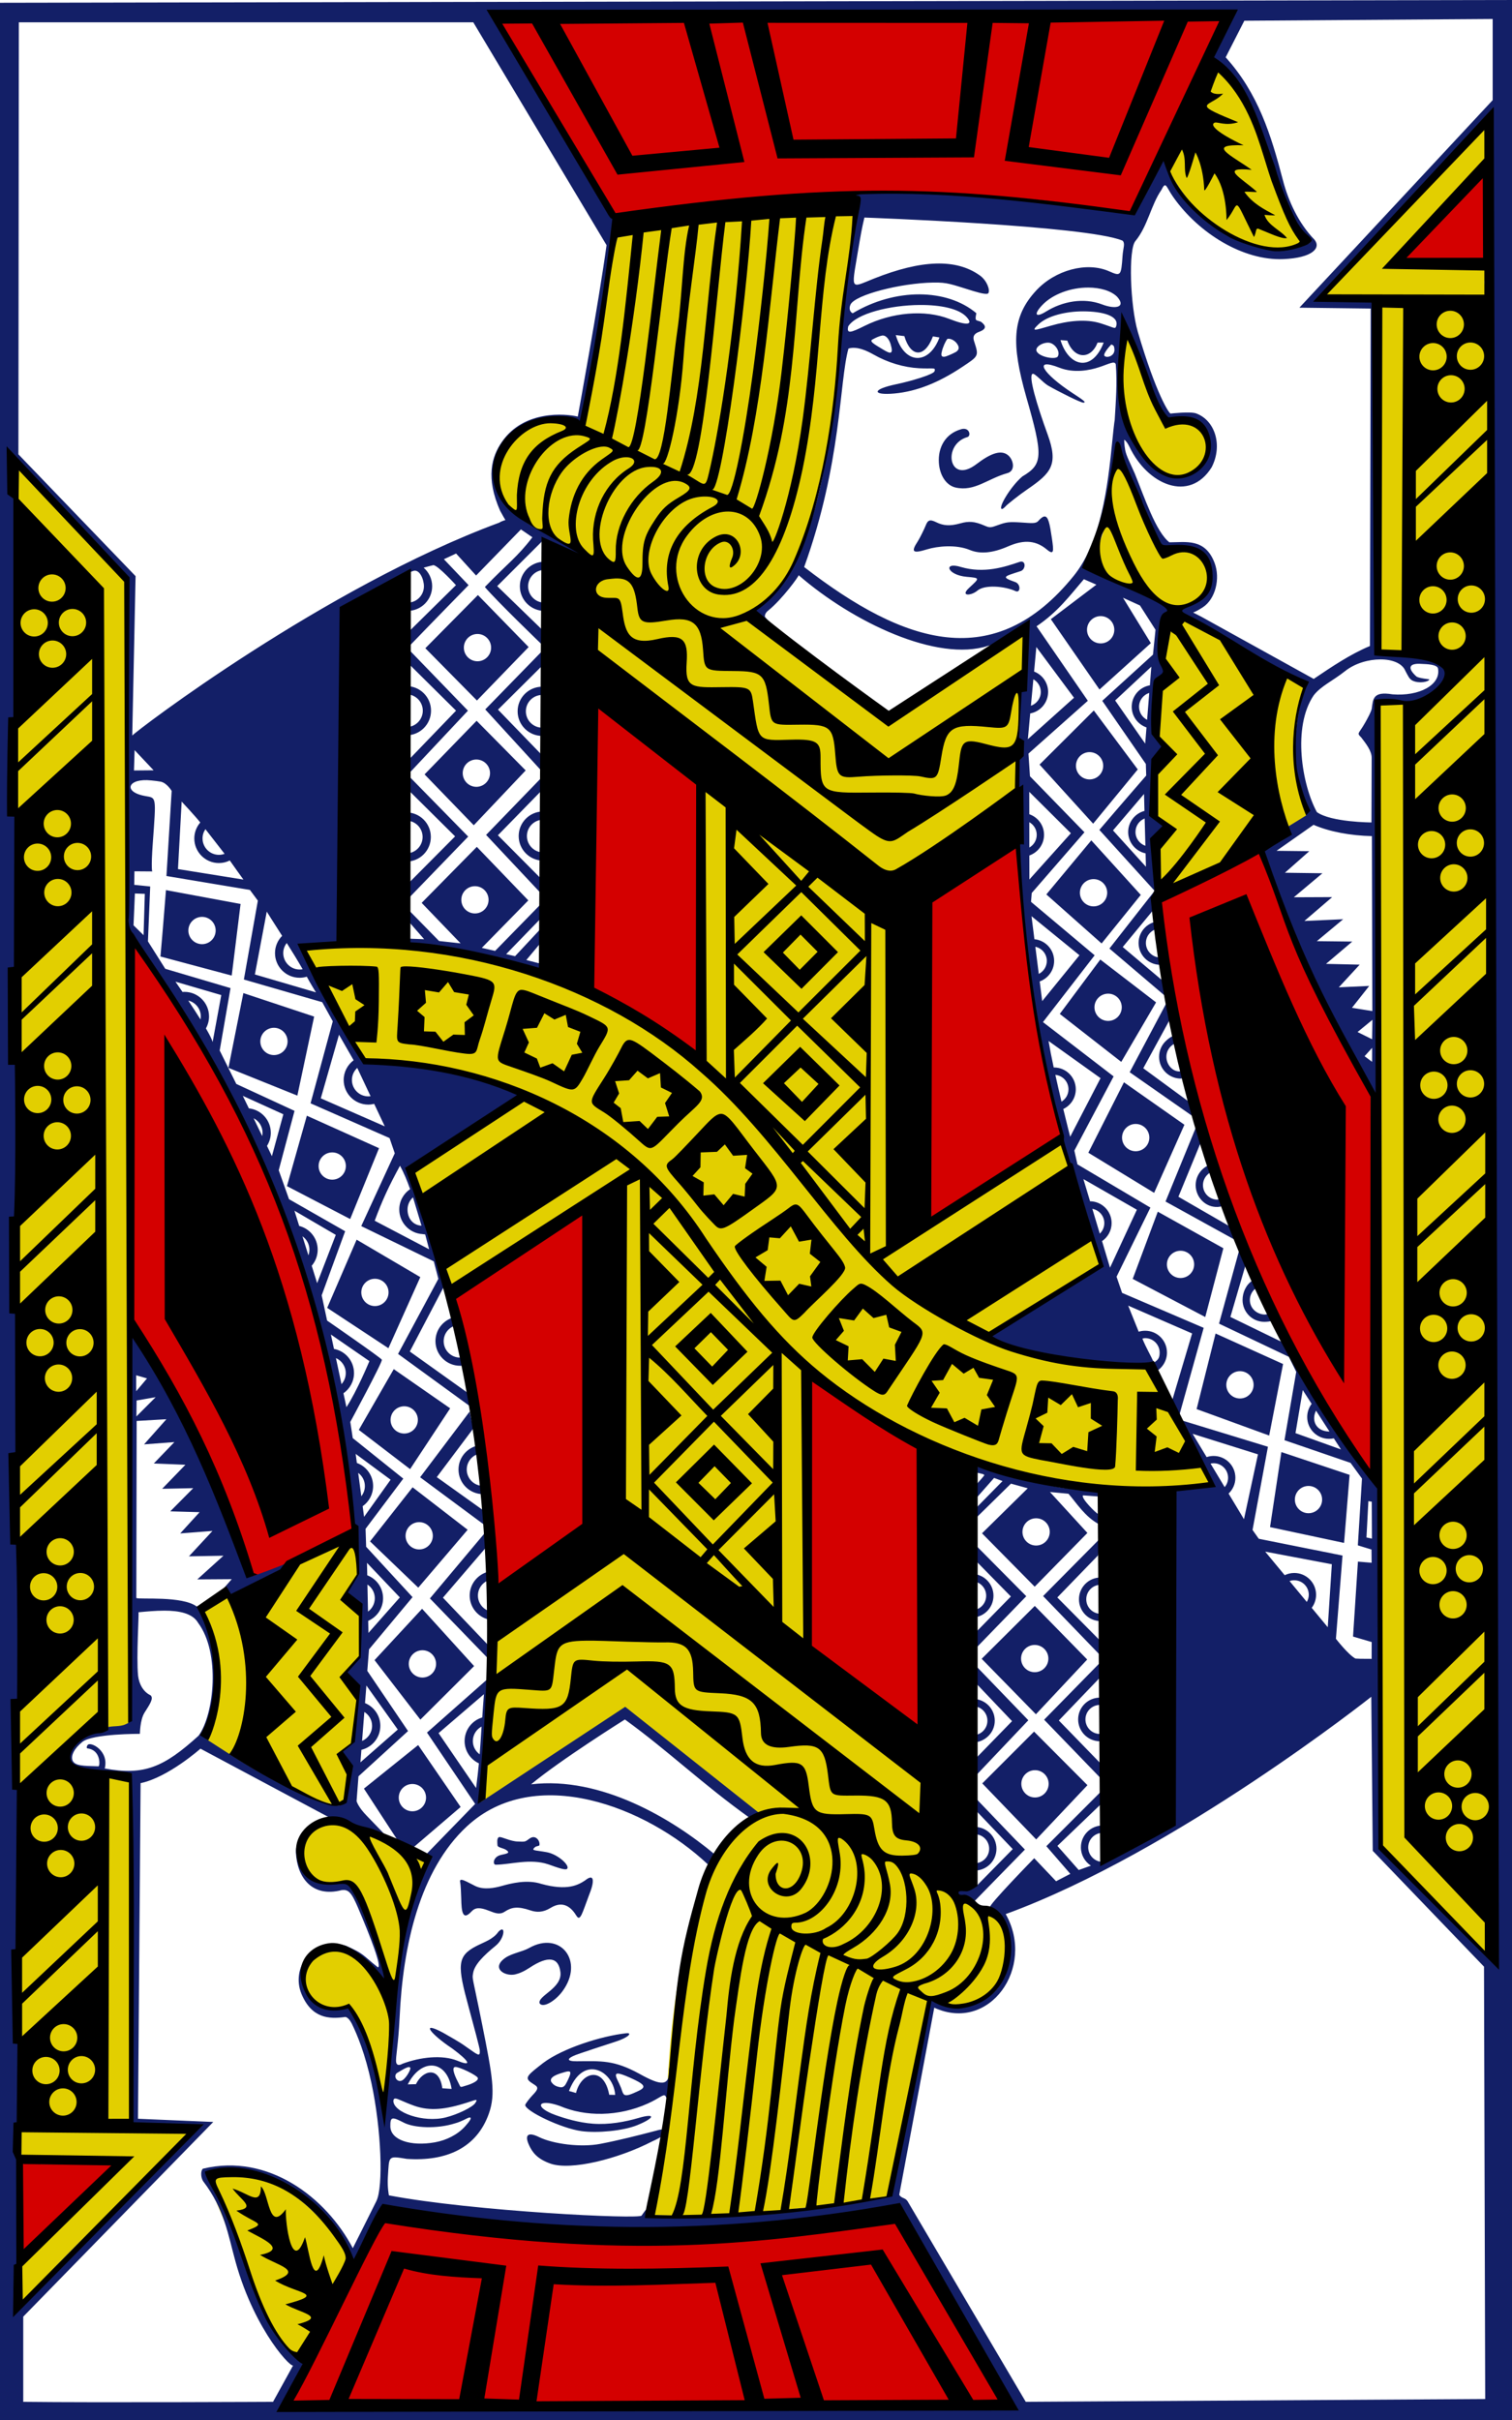 <?xml version="1.0" encoding="UTF-8" standalone="no"?>
<!-- Created with Inkscape (http://www.inkscape.org/) -->

<svg
   xmlns:dc="http://purl.org/dc/elements/1.1/"
   xmlns:cc="http://creativecommons.org/ns#"
   xmlns:rdf="http://www.w3.org/1999/02/22-rdf-syntax-ns#"
   xmlns:svg="http://www.w3.org/2000/svg"
   xmlns="http://www.w3.org/2000/svg"
   xmlns:sodipodi="http://sodipodi.sourceforge.net/DTD/sodipodi-0.dtd"
   xmlns:inkscape="http://www.inkscape.org/namespaces/inkscape"
   width="161.012"
   height="257.648"
   id="svg4423"
   version="1.1"
   inkscape:version="0.48.3.1 r9886"
   sodipodi:docname="JC.svg">
  <title
     id="title3008">Vectorized Playing Cards 1.0</title>
  <sodipodi:namedview
     id="base"
     pagecolor="#ffffff"
     bordercolor="#666666"
     borderopacity="1.0"
     inkscape:pageopacity="0.0"
     inkscape:pageshadow="2"
     inkscape:zoom="2.0000001"
     inkscape:cx="35.738226"
     inkscape:cy="196.34919"
     inkscape:document-units="px"
     inkscape:current-layer="layer2"
     showgrid="false"
     inkscape:snap-global="true"
     inkscape:snap-bbox="true"
     inkscape:snap-page="true"
     inkscape:window-width="1280"
     inkscape:window-height="962"
     inkscape:window-x="-8"
     inkscape:window-y="-8"
     inkscape:window-maximized="1"
     inkscape:bbox-paths="true"
     inkscape:bbox-nodes="true"
     inkscape:snap-bbox-edge-midpoints="true"
     inkscape:snap-bbox-midpoints="true"
     showguides="true"
     inkscape:guide-bbox="true"
     fit-margin-top="0"
     fit-margin-left="0"
     fit-margin-right="0"
     fit-margin-bottom="0"
     inkscape:snap-to-guides="true">
    <sodipodi:guide
       orientation="0,1"
       position="47.38,257.648"
       id="guide3001" />
    <sodipodi:guide
       orientation="1,0"
       position="161.012,83.012"
       id="guide3003" />
    <sodipodi:guide
       orientation="1,0"
       position="-2.294922e-006,171.012"
       id="guide3005" />
    <sodipodi:guide
       orientation="0,1"
       position="49.38,-1.4819336e-005"
       id="guide3007" />
    <sodipodi:guide
       position="0,0"
       orientation="0,161.012"
       id="guide3014" />
    <sodipodi:guide
       position="161.012,0"
       orientation="-257.648,0"
       id="guide3016" />
    <sodipodi:guide
       position="161.012,257.648"
       orientation="0,-161.012"
       id="guide3018" />
    <sodipodi:guide
       position="0,257.648"
       orientation="257.648,0"
       id="guide3020" />
    <sodipodi:guide
       position="0,0"
       orientation="0,161.012"
       id="guide3022" />
    <sodipodi:guide
       position="161.012,0"
       orientation="-257.648,0"
       id="guide3024" />
    <sodipodi:guide
       position="161.012,257.648"
       orientation="0,-161.012"
       id="guide3026" />
    <sodipodi:guide
       position="0,257.648"
       orientation="257.648,0"
       id="guide3028" />
  </sodipodi:namedview>
  <defs
     id="defs4425">
    <clipPath
       clipPathUnits="userSpaceOnUse"
       id="clipPath3116">
      <rect
         style="fill:#000000;fill-opacity:1"
         id="rect3118"
         width="161.012"
         height="257.648"
         x="291.62"
         y="397.727" />
    </clipPath>
    <clipPath
       clipPathUnits="userSpaceOnUse"
       id="clipPath3120">
      <rect
         style="fill:#000000;fill-opacity:1"
         id="rect3122"
         width="161.012"
         height="257.648"
         x="291.62"
         y="397.727" />
    </clipPath>
    <clipPath
       clipPathUnits="userSpaceOnUse"
       id="clipPath3124">
      <rect
         style="fill:#000000;fill-opacity:1"
         id="rect3126"
         width="161.012"
         height="257.648"
         x="291.62"
         y="397.727" />
    </clipPath>
    <clipPath
       clipPathUnits="userSpaceOnUse"
       id="clipPath3128">
      <rect
         style="fill:#000000;fill-opacity:1"
         id="rect3130"
         width="161.012"
         height="257.648"
         x="291.62"
         y="397.727" />
    </clipPath>
  </defs>
  <g
     inkscape:groupmode="layer"
     id="layer2"
     inkscape:label="Opaque" />
  <g
     id="layer1"
     inkscape:groupmode="layer"
     inkscape:label="JC"
     style="display:inline"
     transform="translate(-291.62,-397.727)">
    <path
       style="fill:#e2cf00;fill-opacity:1"
       d="m 322.994,649.374 c -0.836,1.194 -4.456,-7.135 -6.78,-13.448 -1.142,-3.101 -2.668,-5.658 -2.038,-6.473 1.655,-1.674 5.942,-0.176 9.058,2.214 3.331,2.555 5.682,6.312 5.682,6.312 z m -29.213,-6.174 -0.101,-4.648 c 2.869,-2.58 6.963,-6.308 11.133,-11.125 l -10.821,0.068 -0.85,-4.041 -0.114,-176.598 c 0,0 11.863,12.278 12.167,12.282 0.178,0.002 0.02,73.321 0.087,122.348 0.097,0.231 -6.252,0.087 -6.669,3.295 -0.276,2.12 6.887,1.827 7,1.968 -0.015,22.038 -0.32,37.859 -0.167,37.86 5.438,-4e-5 6.58,0.216 6.58,0.216 -6.135,6.337 -12.51,11.521 -18.246,18.375 z m 38.658,-22.689 c -0.957,-1.902 -2.479,-9.215 -3.645,-9.041 -5.35,1.772 -7.074,-6.115 -1.538,-6.521 2.097,-0.154 4.438,2.575 5.751,5.97 0.631,1.779 -0.019,10.303 -0.568,9.591 z m 1.206,-10.968 c -1.579,-2.574 -3.089,-11.978 -5.965,-11.445 -2.625,0.597 -4.306,-1.7 -4.05,-3.713 1.347,-5.652 10.966,-0.282 13.49,1.02 -1.251,2.838 -3.018,9.914 -3.476,14.138 z m -20.176,-25.796 c -0.686,-0.281 1.069,-3.119 1.087,-6.388 0.02,-3.706 -1.669,-7.798 -1.47,-8.392 6.296,-4.933 14.855,-10.249 16.411,-7.424 1.601,12.022 0.773,18.705 -1.023,27.68 l -1.186,0.62 c 0,0 -1.989,-0.374 -3.466,-1.135 l -7.752,-3.896 z M 414.727,493.004 c -1.165,-9.261 -0.318,-23.671 1.335,-29.373 0.635,-1.929 12.623,6.054 13.58,6.649 0.897,0.557 1.329,0.473 0.787,2.909 -0.627,2.814 -0.528,6.123 0.358,9.891 0.331,1.407 0.588,1.954 -0.295,2.57 -0.918,0.641 -15.46,8.289 -15.764,7.353 z m -5.688,-38.434 c 0.248,-0.594 1.238,-7.526 1.545,-7.553 1.005,-0.087 2.478,6.789 5.039,9.057 4.836,-0.557 5.402,2.715 4.456,4.296 0.234,0.694 -1.561,2.203 -3.238,2.059 -4.169,-1.626 -9.792,-3.065 -7.802,-7.86 z m -64.675,-5.645 c -1.363,-0.96 1.223,-7.869 8.585,-6.283 3.167,-5.961 3.34,-19.405 4.871,-20.237 2.304,-0.851 25.796,-7.368 25.096,-1.686 -0.751,6.099 -1.964,35.485 -10.809,42.705 -0.888,1.055 13.998,11.119 13.998,11.119 0,0 15.7,-9.772 14.803,-9.626 -0.387,0.105 -0.693,8.313 -0.923,21.586 -0.222,12.811 1.654,21.983 5.558,35.534 -0.496,1.64 2.989,9.836 6.885,17.962 4.419,9.216 10.398,18.518 10.398,18.518 -10.278,-3.46 -19.72,-2.112 -31.245,-6.069 l -0.563,45.54 c 0,0 5.964,3.112 7.115,4.544 0.562,0.7 0.626,1.674 0.69,2.556 0.249,3.439 -2.659,7.529 -8.19,6.181 -1.734,6.065 -4.221,20.33 -4.317,20.324 -8.443,1.136 -17,2.357 -25.553,1.9 0,0 1.279,-4.581 1.769,-11.469 0.179,-2.51 0.306,-5.211 0.599,-8.085 1.082,-10.586 4.198,-22.147 9.228,-22.889 -0.992,0.393 -12.764,-9.755 -14.369,-10.481 -6.618,3.452 -15.314,9.243 -15.314,9.243 0,0 1.146,-8.387 1.197,-17.178 0.055,-9.423 -0.611,-19.838 -0.909,-22.548 -2.282,-15.529 -8.629,-29.661 -13.755,-40.236 -2.06,-4.25 -5.141,-11.048 -5.141,-11.048 7.559,-0.87 16.118,-0.457 29.476,3.531 0,0 -0.751,-45.961 -0.756,-45.706 0.121,0.41 -3.433,-1.463 -6.689,-3.53 -1.744,-1.108 -1.565,-4.053 -1.735,-4.172 z m 66.664,-10.304 c 0.055,-0.467 0.27,-5.659 0.27,-5.659 2.091,2.45 3.777,9.634 4.193,9.513 0,0 2.685,-0.421 3.521,0.467 2.724,2.898 0.046,6.319 -2.676,5.679 -2.708,-0.695 -5.685,-5.324 -5.307,-10 z m 27.776,155.828 c 0,0 -0.712,-81.111 -0.698,-121.966 2.913,-0.475 5.929,1.461 8.657,-2.682 -1.444,-2.989 -5.562,-2.078 -8.661,-2.682 l -0.028,-37.668 c 0,0 -5.169,-0.09 -5.173,-0.429 -0.004,-0.311 2.664,-2.822 7.713,-8.097 0.607,-0.635 1.637,-1.735 2.289,-2.445 2.548,-2.777 6.594,-7.401 6.786,-7.214 1.588,1.346 1.422,3.535 -5.95,10.381 -5.373,4.989 -5.58,4.656 0.364,4.572 5.667,-0.104 6.388,-0.575 5.593,1.465 0.012,0.833 0.66,1.483 0.507,1.613 -0.165,0.141 0.036,177.206 0.036,177.206 z M 421.49,405.532 c 0.039,0.104 0.782,0.386 1.582,1.27 3.267,5.349 4.962,12.127 7.529,16.803 -5.317,2.362 -12.691,-2.88 -14.471,-7.465 -2.161,-5.771 4.162,-13.789 5.359,-10.608 z"
       id="path11486"
       inkscape:connector-curvature="0"
       sodipodi:nodetypes="cscsccccccccscsccccccscccccccssccccccsccssssccsccccsccscccscsccccscccsscccscscccssccccsccccccsssscsccccccccc"
       clip-path="url(#clipPath3128)" />
    <path
       sodipodi:nodetypes="cccccccccccccccscccccccccccccccccccccccccccccccccccccccccccccccccccccccccscccccccccccccccccccscccccccccccccssccccccccccccccccccccccccccccccccccccccccccccccccccccccsccccccccccccccccccccccccccccscccccccccccccccccccccccccsccccccccccccccccccccssccccccccccccccccccccccccccccccccccccccccccccccccccccccccccccccccccccscccccccccccccccsccccccsccccsscscccccccccccccccccccccsccccccsccccccccsccccsccsscccsscsccsccccccccccccccccccccccccccccscccsccsccscsscssscsccsccccccccccccccccccccccccsccccccccccccccccccccccccccccccccccccccccccccccccccsccccsccsscsssscsssscssccsscsssccssccccccccccccccccccccccccccccccccccccccsccscccccscccccccccccccccccccccccccsccssccssccsccssccssccccccccccccccscccccscccscscsccsscscccsccsccsccssccsccsccscscccsccsccscccssccscccccccccccccccccsssssccssccscccscccscsssccccccccscccsssccscccsccsccscccccccccccccccscccccssccssccscccssssscscsssccsscccccsccccscccsccccsccccsccccccccccccccccscccccscscscsscscccsscssscccccccccccccccccccccccccccsccccccccccccccccccscccsccscssscscccsccsscccsccccsccccccccccccccsscccsscccsscssssssssssssccsssssccssccccccccccccccccscccccccccccccccccssscccsccccccccccccccccccsccccsccccsccssccssccssccssccccccccccccccccccccccccccccccccccccccccccscccccccscccccccccccccccccccccccccscccsccssccsccccccccsscscsssccssccccccscccccsccsccsccssscccssscccsssccsssssssccsscccccccccccccccccccccccscccsccccsccccscccccccccccccssccscccsccccccccccccsccccccccccccscccccccscsscsscsccccccsccssssssccsscccscccscccccssccccccccccsscccccccccccccccccccccccccccccccccccccccccccccccccccccccccccccccccsccccccccccccccccccccccccsccc"
       inkscape:connector-curvature="0"
       id="path11488"
       d="m 291.62,398.022 0,257.352 161.012,0 0,-257.648 z m 53.246,54.056 c 0.217,0.415 0.574,1.012 0.574,1.012 0,0 -0.388,0.1 -0.658,0.277 -18.608,6.882 -38.733,22.216 -39.08,22.667 l 0.356,-16.973 -12.478,-12.967 0.047,-45.993 48.392,0 14.192,23.726 c -0.853,6.216 -3.063,18.248 -3.063,18.248 -1.303,-0.314 -5.698,-0.727 -8.071,2.676 -1.132,1.624 -1.737,3.837 -0.21,7.326 z m 90.723,52.934 1.839,-2.328 -3.24,0.148 2.225,-2.413 -3.586,-0.083 2.796,-2.374 -3.773,-0.044 2.804,-2.335 -4.131,0.186 2.959,-2.54 -4.083,0.017 3.045,-2.556 -3.994,-0.055 2.595,-2.295 -3.487,-0.041 3.941,-2.767 c 1.683,0.736 3.942,1.153 6.213,1.201 l 0.048,18.628 z m 2.827,-32.302 c 9.215,0.031 11.185,-4.891 0.048,-5.674 0,0 -0.871,-24.427 -0.621,-34.538 0.002,-1.235 0.119,-2.622 0.119,-2.622 l -6.066,-0.155 c 0,0 16.263,-17.552 17.795,-18.98 1.389,59 1.327,195.984 1.327,195.984 l -12.426,-12.431 -0.137,-38.733 c -4.159,-4.213 -6.542,-10.358 -9.018,-14.338 l -6.795,-3.301 1.597,-5.459 -0.684,-1.552 -2.121,7.724 7.434,3.532 0.787,1.598 -1.252,7.277 7.036,2.413 1.218,1.674 -0.441,7.107 1.455,0.446 0.014,1.408 -1.46,-0.123 -0.521,7.979 1.986,0.583 -0.005,1.802 c -0.002,-0.032 -1.157,0.007 -1.726,-0.043 -0.784,-0.424 -2.077,-2.105 -2.077,-2.105 l 0.702,-8.861 -8.918,-1.787 -0.664,-0.939 1.64,-8.856 -9.364,-2.864 c 0.961,2.364 2.235,4.576 3.295,6.903 -1.286,0.372 -2.629,0.456 -3.93,0.735 -0.351,11.965 0.055,24.414 -0.318,35.667 -7.536,0.544 -4,-0.174 -7.277,-0.123 -1.283,0 -2.323,1.04 -2.323,2.323 0,0.82 0.425,1.539 1.067,1.953 l -1.299,0.465 -2.271,-2.57 4.746,-4.551 -0.028,-1.309 -5.893,5.893 2.551,2.944 -1.517,0.787 -2.328,-2.451 c 0,0 -5.01,5.126 -4.698,5.22 0.155,0.047 0.434,0.305 0.621,0.569 3.568,7.7 -1.3,11.379 -7.184,9.249 -1.496,7.087 -2.922,13.482 -4.099,20.822 -4.398,1.66 -25.075,2.62 -25.304,2.239 0,0 -0.524,-0.5 -0.546,-0.749 0.094,-0.328 -0.593,0.683 -0.593,0.683 0,0.437 -18.025,-0.449 -26.915,-2.143 0,0 -0.182,-0.853 -0.109,-1.977 0.146,-2.255 -0.029,-2.234 2.024,-1.906 4.192,0.281 7.445,-1.157 8.738,-4.845 0.724,-2.066 0.385,-3.927 -0.721,-9.454 -1.074,-5.367 -1.085,-4.788 -0.958,-5.514 0.15,-0.852 1.069,-1.802 2.389,-2.873 0.996,-0.807 1.095,-2.333 0.294,-1.489 -0.551,0.804 -1.521,1.091 -2.389,1.541 -2.04,1.067 -1.973,2.097 -0.768,6.505 0.565,2.068 1.157,4.296 1.176,4.556 0.06,0.81 -0.231,0.479 -1.446,-0.356 -0.778,-0.569 -1.675,-1.039 -2.475,-1.508 -2.442,-1.302 -1.359,0.124 0.991,1.688 1.848,1.369 2.154,1.959 0.559,1.304 -1.643,-0.671 -4.001,-0.381 -5.846,0.313 -0.362,0.202 -0.63,0.179 -0.687,-0.152 -0.082,-0.516 0.233,-1.813 0.37,-4.807 0.345,-7.574 2.129,-15.646 7.167,-20.311 7.212,-6.678 19.064,-2.147 25.641,4.039 l 0.711,-1.081 c -4.415,-3.705 -12.066,-8.327 -19.519,-7.429 3.116,-2.599 9.989,-6.903 9.989,-6.903 4.714,3.418 8.191,6.829 13.365,10.53 l 0.901,-0.597 -14.233,-11.284 -15.332,10.108 c 0,0 0.637,-9.697 0.876,-13.242 l -6.652,5.879 5.13,7.595 -5.438,5.594 c 0,0 0.919,-0.129 -0.085,1.598 -1.531,3.104 -2.455,8.105 -3.162,13.185 0.138,3.793 -0.797,7.99 -1.086,11.332 -0.503,-3.13 -1.097,-4.774 -2.256,-7.615 -1.064,-2.737 -1.48,-2.716 -2.68,-2.317 -6.505,0.546 -3.561,-12.003 4.126,-3.795 0.338,0.348 0.894,0.774 0.92,0.692 0.16,-0.503 -2.04,-7.112 -2.892,-8.636 -0.9,-1.61 -0.907,-1.837 -2.243,-1.699 -2.5,0.258 -3.347,-0.632 -3.6,-3.264 0.332,-4.975 5.717,-2.873 9.166,-1.344 0.312,0.239 -1.618,-1.757 -2.309,-2.461 -0.939,-0.956 -1.09,-1.569 -1.09,-1.569 l 0.204,-2.641 5.277,-4.817 -4.338,-6.405 0.18,-2.29 4.637,-5.561 -4.94,-5.362 -0.062,-1.911 4.016,-5.343 -5.381,-4.314 -0.261,-1.721 c 0,0 3.454,-6.391 3.361,-6.623 -0.078,-0.195 -5.831,-4.167 -5.831,-4.167 l -0.578,-2.688 2.499,-6.822 -5.978,-3.414 -1.095,-3.082 1.683,-6.32 -6.201,-2.864 -1.768,-3.561 1.152,-6.642 -6.95,-2.058 -1.844,-2.92 0.242,-5.841 -1.702,-0.175 0.024,-1.441 1.896,0.014 c 0,0 -0.148,-0.215 0.062,-3.101 0.356,-4.906 0.389,-4.718 -0.782,-4.921 -2.468,-0.429 -1.902,-1.945 0.621,-1.664 0.387,0.043 0.715,0.076 0.991,0.128 0.664,0.125 1.176,0.986 1.176,0.986 l -0.555,9.06 8.889,1.484 0.844,1.138 -1.489,8.396 8.344,2.413 1.124,2.034 -2.366,8.733 8.411,3.698 0.555,1.621 -3.57,7.752 7.728,3.755 0.484,1.858 -4.291,7.993 8.908,6.481 c 0,0 -0.238,-0.634 -0.593,-1.693 l -7.064,-5.044 3.579,-6.822 c 0,0 0.285,0.498 0.588,0.394 -0.18,-1.139 -0.322,-2.283 -0.403,-3.404 l -3.646,-9.501 11.795,-7.931 c -5.053,-3.043 -11.431,-2.942 -17.285,-4.083 0,0 -0.257,-0.815 -0.697,-1.546 -1.703,-2.732 -3.236,-6.205 -5.136,-9.789 1.4,-0.66 2.007,-0.575 3.51,-0.869 0,0 3.799,-23.805 6.774,-35.437 0,0 0.458,0.138 0.683,0.145 1.446,0 2.617,-1.175 2.617,-2.622 0,-0.79 -0.352,-1.497 -0.906,-1.977 0.324,-0.092 0.667,-0.184 1.029,-0.27 0.478,-0.007 2.413,2.129 2.413,2.129 l -4.973,4.902 -0.028,1.621 c 1.984,-2.065 6.343,-6.524 6.343,-6.524 l -2.627,-2.759 1.299,-0.607 2.129,2.342 4.774,-4.907 1.223,0.834 c -1.608,2.112 -2.656,2.8 -5.063,5.296 1.258,1.488 6.13,6.182 6.13,6.182 l -0.014,-1.621 -4.803,-4.656 4.67,-4.66 0.27,-0.308 c 0,0 3.707,1.602 3.943,1.599 -1.576,-1.297 -4.406,-2.407 -5.943,-3.529 -6.967,-4.108 -0.349,-12.608 6.077,-10.497 0.183,0.685 3.544,-17.93 3.166,-18.956 0.34,-2.882 0.414,-2.476 -0.585,-4.127 -2.991,-6.894 -11.72,-19.941 -11.72,-19.941 l 78.544,-0.503 c -0.818,1.595 -1.642,2.889 -2.263,4.752 0,0 4.414,4.598 6.028,10.642 0.901,3.373 2.195,6.53 4.465,8.776 0.035,0.08 -0.08,0.181 -0.218,0.275 -6.21,2.188 -13.288,-3.11 -15.463,-9.154 l -3.564,5.809 c 1.61,0.182 -23.719,-2.874 -29.934,-2.102 0.551,0.109 1.201,0.565 0.834,2.309 -0.632,3.005 -1.759,13.867 -1.759,13.867 -1.249,10.569 -2.212,23.849 -9.186,28.241 0,0 1.068,1.137 1.99,1.718 0.022,-0.015 -0.821,-0.867 -0.849,-0.967 0.004,-0.307 0.179,-0.502 0.384,-0.664 1.478,-1.198 3.279,-3.68 3.214,-3.745 5.756,4.998 14.763,9.302 20.192,7.515 2.142,-0.449 3.093,-2.514 4.229,-0.839 -1.475,9.092 -1.375,19.093 -0.801,26.948 0.888,17.509 4.755,27.542 8.585,39.946 -1.97,0.695 -12.079,7.473 -12.079,7.473 -0.062,0.862 12.196,3.675 17.004,3.177 0,0 0.99,0.964 0.993,0.76 -0.027,-0.053 -0.062,-0.123 -0.095,-0.19 0.713,-0.397 1.195,-1.16 1.195,-2.034 0,-1.283 -1.036,-2.323 -2.318,-2.323 -0.241,0 -0.474,0.036 -0.692,0.104 -0.604,-1.481 -1.119,-2.778 -1.119,-2.778 l 6.808,2.963 -2.219,7.448 0.744,1.655 2.707,-9.7 -8.69,-3.722 -0.588,-1.721 3.603,-7.358 -7.771,-4.604 -0.327,-1.465 4.182,-7.899 -7.524,-5.779 5.504,-7.112 -6.775,-5.689 0.076,-0.943 5.613,-6.462 -5.803,-5.964 -0.161,-2.413 6.325,-5.623 -5.462,-7.932 c 2.276,-1.529 3.548,-3.273 5.04,-5.011 l 1.332,0.583 -4.85,3.674 5.182,7.486 5.466,-4.935 -2.963,-4.831 1.806,0.82 1.655,2.589 -0.27,2.646 -5.4,4.916 4.641,6.723 0.038,1.233 c 0,0 -2.886,3.317 -4.988,5.784 l 5.884,6.49 -4.812,6.14 6.054,5.154 -0.171,-1.546 -4.466,-3.769 3.428,-4.153 c 0.246,-2.503 -0.298,-6.798 0.981,-8.684 -2.066,-2.023 -0.987,-6.895 0.029,-8.474 -1.974,-2.337 -0.846,-7.467 0.414,-7.683 -1.507,-1.889 -0.908,-5.719 0.352,-6.964 0.403,-0.215 -5.381,-2.301 -9.029,-4.807 3.036,-5.649 2.328,-10.964 3.285,-12.88 1.314,3.79 2.995,7.822 4.447,10.724 0.153,0.301 0.476,0.233 0.958,0.242 6.033,0.537 5.458,5.51 0.934,6.783 0,0 9.201,6.851 13.863,7.61 0.049,0.122 0.014,0.284 -0.142,0.607 -0.662,1.368 -1.044,3.735 -1.143,5.817 -0.336,3.098 1.162,7.851 1.162,7.851 l -1.911,1.181 c -0.38,1.636 -2.515,1.67 -2.721,2.835 0.451,5.006 10.226,24.174 12.29,26.341 0.782,-13.678 -0.712,-28.525 0.036,-42.177 z m -2.231,34.881 1.585,-1.302 -0.038,2.07 z m 1.547,3.17 -0.799,-0.595 0.804,-0.892 z m -98.303,24.413 c 0.149,0.942 0.324,1.877 0.517,2.792 -1.124,0.294 -1.953,1.315 -1.953,2.532 0,1.446 1.175,2.622 2.622,2.622 0.207,0 0.405,-0.031 0.597,-0.076 0.412,1.444 0.807,2.688 1.114,3.603 l 0.531,0.379 c -1.433,-4.986 1.345,-7.668 -2.759,-11.81 -0.061,-0.207 -0.362,-0.149 -0.668,-0.043 z m 84.699,-135.239 26.447,-0.186 0,8.638 -20.583,22.093 7.595,0.094 -0.081,35.923 c -2.082,0.865 -4.067,2.207 -5.988,3.504 l -11.981,-6.628 -0.863,-0.441 c 0,0 0.331,-0.094 1.034,-0.555 1.355,-0.888 1.872,-3.072 1.256,-4.713 -1.006,-2.682 -3.085,-2.199 -4.817,-2.205 -1.439,-1.111 -2.669,-4.827 -3.679,-7.306 -0.467,-1.077 -0.913,-1.902 -1.029,-2.527 -0.107,-0.577 -0.104,-1.082 -0.104,-1.082 0,0 0.233,0.072 0.573,0.769 1.909,4.02 6.368,5.963 8.738,2.162 1.201,-2.331 0.372,-4.993 -1.645,-5.737 -0.617,-0.228 -2.717,0.014 -2.717,0.014 -0.122,0.073 -1.522,-1.973 -3.498,-8.699 -0.812,-2.778 -1.025,-8.805 -0.251,-9.672 1.309,-1.589 1.647,-3.821 2.755,-5.424 0.503,-1.007 0.477,-0.379 1.266,0.744 2.69,3.829 7.42,6.796 11.748,6.609 3.073,-0.133 4.022,-1.181 3.295,-2.067 -1.686,-1.723 -2.789,-4.141 -3.342,-6.258 -1.288,-4.929 -2.653,-9.325 -6.116,-13.156 z m -12.977,23.403 c 0.324,0.305 0.068,0.776 0.009,1.626 -0.148,2.16 -0.195,2.185 -1.437,1.64 -2.382,-1.044 -5.749,-0.131 -7.78,2.072 -2.561,2.778 -2.642,5.638 -1.043,11.284 1.826,6.35 1.783,7.188 -0.408,8.486 -1.317,1.122 -2.667,3.473 -2.162,3.466 0.07,-0.001 0.253,-0.142 0.403,-0.313 0.15,-0.171 1.353,-1.139 2.28,-1.773 2.543,-1.74 3.34,-2.628 2.171,-5.841 -1.153,-3.17 -2.083,-6.27 -1.602,-6.462 0.23,-0.092 1.107,0.94 1.65,1.252 1.112,0.638 3.458,1.818 3.745,1.816 0.397,-0.003 -0.027,-0.288 -1.171,-1.038 -3.061,-2.01 -4.314,-3.83 -1.361,-2.679 1.582,0.617 3.256,0.257 4.201,-0.052 1.1,-0.36 1.675,-0.723 1.792,-0.308 0.16,1.956 0.007,3.97 -0.114,5.936 -0.036,0.126 -0.185,1.464 -0.332,2.968 -0.559,5.713 -1.534,10.526 -4.044,13.626 -8.399,10.372 -17.956,7.349 -28.693,-0.953 4.005,-11.094 3.728,-19.74 4.717,-23.259 0.927,-0.279 2.013,0.265 2.688,0.645 1.496,0.85 3.197,1.362 4.831,1.451 1.521,0.082 1.786,-0.133 1.65,0.318 -0.105,0.347 -2.557,1.067 -4.058,1.38 -2.732,0.568 -2.531,1.2 -0.231,0.992 2.42,-0.219 4.756,-1.179 7.234,-2.827 1.716,-1.141 1.779,-1.143 1.318,-2.574 -0.111,-0.345 -0.344,-0.861 0.474,-1.162 0.848,-0.312 0.728,-0.658 0.247,-1.043 -0.118,-0.094 -0.423,-0.117 -0.545,-0.213 -0.153,-0.12 0.011,-0.657 0.009,-0.73 -3.124,-2.643 -8.634,-2.706 -13.163,0.006 -0.226,-0.082 -0.462,-0.436 -0.24,-0.921 0.476,-1.042 5.349,-2.291 8.809,-2.347 1.578,-0.025 1.886,0.175 4.262,0.901 0.977,0.298 1.523,0.376 1.612,0.228 0.202,-0.338 -0.15,-1.344 -0.901,-1.882 -2.537,-1.818 -6.231,-1.674 -11.274,0.327 -2.699,1.071 -2.418,1.438 -1.546,-3.888 0.242,-1.478 0.521,-2.606 0.521,-2.606 0,0 23.599,0.84 27.48,2.455 z m -3.632,5.002 c 1.248,0.008 2.388,0.321 3.053,0.967 0.972,1.075 -0.049,1.411 -1.593,0.825 -1.976,-0.75 -4.223,-0.323 -5.964,0.759 -1.117,0.694 -1.357,0.322 -0.417,-0.673 1.139,-1.205 3.099,-1.889 4.921,-1.877 z m -17.945,1.854 c 2.176,-0.015 4.169,0.375 4.988,1.294 0.748,0.839 0.027,0.924 -1.84,0.194 -2.629,-1.028 -6.135,-0.703 -9.027,0.735 -1.487,0.739 -1.943,0.889 -1.745,0.047 0.873,-1.363 4.444,-2.249 7.624,-2.271 z m 17.404,0.678 c 2.073,0.005 3.835,0.48 3.508,1.565 -0.117,0.386 -0.219,0.153 -1.702,-0.303 -1.481,-0.456 -3.376,-0.284 -5.277,0.27 -1.774,0.517 -2.114,0.634 -1.318,-0.133 0.968,-0.933 2.959,-1.403 4.788,-1.399 z m 4.223,1.042 c 2.1,3.235 2.471,7.98 4.704,10.55 4.132,-0.769 6.088,3.117 2.611,5.704 -1.768,0.982 -3.923,0.242 -5.508,-2.352 -1.51,-2.471 -1.927,-3.968 -1.976,-5.536 0.137,-3.293 -0.049,-5.056 0.168,-8.366 z m -24.192,1.485 0.915,0.109 c 0.664,2.252 2.152,2.388 3.044,0.029 l 0.692,0.114 c -1.052,2.892 -3.689,3.011 -4.651,-0.251 z m -1.418,0.043 c 0.381,-0.021 0.699,0.38 0.868,0.91 0.356,1.198 -0.049,1.047 -0.877,0.54 -0.838,-0.51 -1.483,-0.847 -1,-1.053 0.361,-0.193 0.646,-0.324 1.01,-0.398 z m 7.861,0.768 c 0.316,0.392 0.388,0.692 -0.019,0.977 -0.399,0.209 -0.691,0.34 -1.076,0.479 -0.369,0.112 -0.595,0.023 -0.441,-0.507 0.097,-0.455 0.383,-1.106 0.597,-1.361 0.358,-0.064 0.742,0.189 0.939,0.412 z m 11.099,-0.275 0.725,0.052 c 0.761,2.059 2.539,1.999 3.224,0.213 l 0.65,-0.005 c -1.224,3.188 -3.715,2.612 -4.599,-0.261 z m -1.308,0.27 c 0.695,-0.001 1.372,1 0.991,1.512 -0.385,0.321 -2.1,-0.044 -2.252,-0.678 -0.06,-0.382 0.566,-0.833 1.261,-0.835 z m 6.713,0.195 c 0.336,0.08 0.314,0.333 0.322,0.375 0.177,0.843 -0.831,1.137 -1.057,0.815 -0.124,-0.177 0.406,-0.852 0.735,-1.19 z m -15.974,9.017 c -1.698,0.475 -2.488,1.942 -2.381,3.579 0.086,1.324 0.775,2.403 1.781,2.631 2.027,0.459 3.429,-0.955 5.499,-1.527 0.895,-0.233 0.686,-1.388 0.113,-1.889 -0.736,-0.644 -1.865,-0.242 -3.379,0.917 -2.971,2.274 -3.686,-2.099 -0.977,-2.872 0.42,-0.12 0.227,-1.088 -0.656,-0.841 z m -87.86,100.715 1.156,0.332 -1.154,1.367 c 0,0 0.005,-1.181 -0.002,-1.7 z m 3.218,4.678 -2.38,2.677 3.233,-0.244 -2.193,2.278 3.365,0.136 -2.474,2.558 3.307,-0.067 -2.445,2.469 3.121,0.089 -2.062,2.26 3.434,-0.264 -2.506,2.703 3.678,-0.065 -2.788,2.521 3.669,-0.025 -1.102,1.255 0.977,0.491 c 0.998,-0.465 6.751,-2.254 6.942,-3.601 -1.27,-0.341 -5.011,1.563 -5.259,1.247 -1.501,-6.616 -7.97,-21.249 -12.237,-25.516 l -0.291,41.386 c -0.101,0.094 -0.219,0.13 -0.336,0.186 -0.638,0.304 -1.469,0.126 -2.031,0.352 -2.164,-0.113 -5.779,3.503 -3.89,4.22 0.988,0.218 6.456,1.155 6.471,1.427 0.67,11.985 -0.413,24.035 0.085,36.828 1.529,0.227 6.528,0.512 6.528,0.512 0,0 -18.334,19.131 -18.694,18.746 0.428,-20.505 0.203,-60.589 -0.156,-60.737 0.003,-1.202 0.424,-3.736 0.424,-3.736 l -0.395,-127.52 c 0,0 -0.107,-0.57 -0.327,-0.934 -0.377,-0.622 -0.404,-0.781 -0.431,-2.693 -0.146,-1.181 0.024,-1.489 0.024,-1.489 l 3e-5,0 12.544,13.247 0.148,37.047 c 0,0 11.737,17.549 14.469,25.643 5.991,12.052 5.342,29.616 8.975,36.34 0.076,0 0.149,-0.003 0.223,-0.009 0.088,0.98 0.099,1.374 0.242,1.527 0.272,2.192 0.569,5.187 0.569,5.187 l -1.313,2.086 1.465,1.877 0.009,5.007 -1.953,1.986 1.787,2.266 -0.498,4.675 -1.394,1.242 0.792,1.067 c 0,0 0.131,1.684 -0.185,3.613 -0.215,1.31 -1.506,1.133 -4.191,-0.232 -3.804,-1.442 -7.699,-4.023 -10.705,-5.969 0.18,-2.434 3.194,-7.984 -1,-14.105 -1.551,-1.162 -6.054,-0.735 -6.448,-0.91 l 0.035,-18.852 m -0.006,-2.177 2.03,-0.354 -2.049,2.052 z m 96.664,-94.107 c -0.166,0.019 -0.373,0.174 -0.64,0.474 -0.281,0.317 -0.731,0.23 -1.873,0.161 -1.222,-0.074 -1.532,-0.04 -2.337,0.251 -0.918,0.332 -0.937,0.332 -1.574,0.062 -0.995,-0.423 -1.618,-0.473 -2.532,-0.213 -1.122,0.318 -1.83,0.231 -2.522,-0.109 -0.701,-0.345 -0.922,-0.275 -1.166,0.36 -0.102,0.267 -0.599,1.302 -0.83,1.655 -0.749,1.145 -0.568,1.336 1,0.853 1.077,-0.331 3.064,-0.541 4.542,0.071 1.124,0.466 2.463,0.317 4.063,-0.379 1.404,-0.611 2.789,-0.804 4.134,0.327 0.784,0.659 0.741,0.16 0.54,-1.204 -0.225,-1.525 -0.382,-2.358 -0.806,-2.309 z m -53.227,4.812 c -1.446,0 -2.622,1.171 -2.622,2.617 0,1.446 1.175,2.622 2.622,2.622 0.685,-0.57 1.04,-5.134 0,-5.239 z m 50.596,0.021 c -1.594,0.542 -3.785,1.267 -6.253,0.543 -1.939,-0.592 -1.475,0.865 0.631,1.048 1.464,0.127 1.365,0.126 0.223,1.195 -0.962,0.9 0.243,0.835 0.901,0.275 0.776,-0.66 2.883,-0.489 4.073,0.052 0.522,0.237 0.579,-0.75 -0.043,-0.967 -1.565,-0.547 -1.19,-0.588 0.518,-1.144 0.633,-0.143 0.657,-1.242 -0.049,-1.002 z m -50.596,0.856 c 0.828,0.311 0.31,3.348 0,3.485 -0.962,0 -1.745,-0.782 -1.745,-1.745 0,-0.962 0.782,-1.74 1.745,-1.74 z m -13.977,0.109 c 0.669,-0.228 1.138,0.882 1.138,1.631 0,0.962 -0.778,1.745 -1.74,1.745 -1.176,-1.148 -1.391,-2.428 -0.03,-3.148 0.197,-0.074 0.407,-0.15 0.632,-0.227 z m 6.889,2.565 -5.599,5.661 5.495,5.566 5.504,-5.689 z m 66.317,2.243 c 0.802,0 1.451,0.654 1.451,1.455 0,0.802 -0.649,1.451 -1.451,1.451 -0.802,0 -1.456,-0.649 -1.456,-1.451 0,-0.802 0.653,-1.455 1.456,-1.455 z m -66.365,1.901 c 0.802,0 1.451,0.654 1.451,1.455 0,0.802 -0.649,1.451 -1.451,1.451 -0.802,0 -1.451,-0.649 -1.451,-1.451 0,-0.802 0.649,-1.455 1.451,-1.455 z m 59.514,1.389 4.011,5.4 -4.916,4.409 0.251,-2.74 c 1.084,-0.196 1.906,-1.149 1.906,-2.29 0,-0.991 -0.621,-1.833 -1.493,-2.167 z m -66.792,0.299 -0.057,1.47 5.054,5.007 -5.002,5.191 0.043,1.437 6.225,-6.628 z m 14.285,0.005 -6.178,6.339 5.959,6.509 0.076,-1.65 -4.679,-4.836 4.769,-4.736 z m 89.145,1.015 c 1.259,-0.002 2.335,0.411 2.664,1.233 0.258,0.462 0.396,0.861 0.773,1.034 0.734,0.336 1.73,0.105 1.778,-0.142 0.087,-0.001 -1.17,-0.12 -1.384,-0.313 -0.983,-0.885 -0.817,-1.443 0.578,-1.332 0.449,0.02 1.705,0.039 1.733,0.53 0.279,1.694 -1.975,2.935 -4.858,2.708 -2.057,-0.34 -2.066,0.453 -2.209,1.55 -0.09,0.36 -0.407,0.943 -0.664,1.403 -0.727,1.304 -0.967,1.122 -0.46,1.626 0.492,0.641 1.128,1.438 1.119,2.186 l -0.022,6.873 c 0,0 -4.314,-0.019 -5.814,-1.103 -1.571,-2.865 -2.638,-9.044 -0.332,-12.436 0.806,-1.017 1.988,-1.502 3.347,-2.579 1.048,-0.831 2.492,-1.236 3.75,-1.237 z m -24.393,0.773 -0.156,1.986 c -1.096,0.187 -1.934,1.136 -1.934,2.285 0,1.019 0.661,1.881 1.574,2.195 l -0.137,1.726 -3.2,-4.594 z m -12.564,1.342 c 0.473,0.263 0.792,0.766 0.792,1.346 0,0.683 -0.439,1.265 -1.052,1.47 z m -66.758,0.725 c -2.214,1.151 -1.453,5.608 0,5.239 1.446,0 2.617,-1.175 2.617,-2.622 0,-1.446 -1.171,-2.617 -2.617,-2.617 z m 14.46,0.066 c -1.446,0 -2.622,1.171 -2.622,2.617 0,1.446 1.175,2.622 2.622,2.622 1.923,-0.605 0.834,-5.153 0,-5.239 z m 64.639,0.664 -0.228,2.859 c -0.509,-0.253 -0.858,-0.778 -0.858,-1.384 0,-0.693 0.456,-1.279 1.086,-1.474 z m -79.099,0.147 c 0.962,0 1.74,0.778 1.74,1.74 0,0.962 -0.778,1.745 -1.74,1.745 -0.573,0.113 -0.938,-3.183 0,-3.485 z m 14.46,0.066 c 1.167,0.095 0.198,3.063 0,3.485 -0.962,0 -1.745,-0.782 -1.745,-1.745 0,-0.962 0.782,-1.74 1.745,-1.74 z m 58.737,1.655 -5.779,5.76 5.708,6.291 4.751,-5.775 z m -65.725,1.095 -5.542,5.708 5.239,5.414 5.528,-5.836 z m -36.421,3.124 2.024,2.148 -2.091,0.019 z m 101.695,0.213 c 0.802,0 1.451,0.654 1.451,1.455 0,0.802 -0.649,1.451 -1.451,1.451 -0.802,0 -1.451,-0.649 -1.451,-1.451 0,-0.802 0.649,-1.455 1.451,-1.455 z m -65.303,0.787 c 0.802,0 1.456,0.649 1.456,1.451 0,0.802 -0.654,1.456 -1.456,1.456 -0.802,0 -1.451,-0.654 -1.451,-1.456 0,-0.802 0.649,-1.451 1.451,-1.451 z m 7.164,1.697 -6.125,6.329 5.917,6.301 0.081,-1.493 -4.741,-4.769 4.807,-4.921 z m -14.403,0.009 0.062,1.602 4.916,4.874 -5.168,5.196 0.209,1.399 6.353,-6.571 z m 66.118,1.735 4.433,4.409 -4.419,4.921 -0.005,-2.555 c 0.91,-0.315 1.565,-1.182 1.565,-2.2 0,-1.019 -0.657,-1.878 -1.569,-2.19 z m 12.222,0.228 0.047,1.802 c -0.996,0.262 -1.735,1.165 -1.735,2.243 0,1.121 0.797,2.057 1.854,2.276 l 0.038,1.427 -3.508,-3.869 z m -102.482,0.811 c 0,0 1.48,1.578 1.982,2.224 -0.393,0.457 -0.635,1.047 -0.635,1.697 0,1.446 1.175,2.622 2.622,2.622 0.417,0 0.807,-0.102 1.157,-0.275 0.269,0.399 1.451,2.034 1.451,2.034 l -6.969,-1.119 z m 38.511,1.048 c -1.446,0 -2.622,1.171 -2.622,2.617 0,1.446 1.175,2.622 2.622,2.622 2.631,-0.536 2.112,-5.113 0,-5.239 z m -14.593,0.1 c -1.446,0 -2.622,1.171 -2.622,2.617 0,1.446 1.175,2.622 2.622,2.622 1.446,0 2.617,-1.175 2.617,-2.622 0,-1.446 -1.171,-2.617 -2.617,-2.617 z m 78.63,0.65 0.081,2.906 c -0.615,-0.205 -1.057,-0.787 -1.057,-1.47 0,-0.653 0.404,-1.211 0.977,-1.437 z m -64.037,0.128 c 1.694,0.617 1.178,3.6 0,3.485 -0.962,0 -1.745,-0.782 -1.745,-1.745 0,-0.962 0.782,-1.74 1.745,-1.74 z m -14.593,0.1 c 0.962,0 1.74,0.778 1.74,1.74 0,0.962 -0.778,1.745 -1.74,1.745 -0.962,0 -1.745,-0.782 -1.745,-1.745 0,-0.962 0.782,-1.74 1.745,-1.74 z m 66.346,0.166 c 0.473,0.264 0.792,0.766 0.792,1.346 0,0.579 -0.316,1.086 -0.787,1.351 z m -87.733,0.744 2.039,2.622 c -0.188,0.07 -0.39,0.109 -0.602,0.109 -0.962,0 -1.745,-0.782 -1.745,-1.745 0,-0.367 0.114,-0.706 0.308,-0.986 z m 94.337,1.19 -4.788,5.756 5.884,5.22 4.172,-5.168 z m -65.436,0.692 -5.874,5.964 4.148,4.31 -2.295,-0.251 -3.319,-3.385 -0.076,1.124 1.806,2.067 -1.927,-0.066 0.337,0.896 c 4.758,0.133 9.285,1.534 13.901,2.449 l 0.282,-0.621 -1.712,-0.439 1.617,-1.934 -0.019,-1.47 -2.797,2.996 -0.948,-0.218 3.963,-4.087 -0.266,-1.247 -4.874,4.988 -1.418,-0.322 4.954,-5.054 z m 65.677,3.433 c 0.802,0 1.451,0.649 1.451,1.451 0,0.802 -0.649,1.451 -1.451,1.451 -0.802,0 -1.456,-0.649 -1.456,-1.451 0,-0.802 0.653,-1.451 1.456,-1.451 z m -65.877,0.754 c 0.802,0 1.451,0.649 1.451,1.451 0,0.802 -0.649,1.451 -1.451,1.451 -0.802,0 -1.451,-0.649 -1.451,-1.451 0,-0.802 0.649,-1.451 1.451,-1.451 z m -32.903,0.417 c 0,0 -0.376,4.772 -0.588,7.069 l 7.59,2.029 0.943,-7.624 z m -3.309,0.36 1.057,0.038 -0.133,4.4 -1.071,-1.052 z m 14.043,1.93 c 0,0 0.763,1.226 1.636,2.579 -0.469,0.473 -0.759,1.121 -0.759,1.84 0,1.446 1.175,2.622 2.622,2.622 0.266,0 0.522,-0.04 0.763,-0.114 0.341,0.644 0.977,1.669 0.977,1.669 l -6.505,-1.906 z m 81.437,0.488 5.106,4.158 -3.968,4.883 -0.266,-2.096 c 0.895,-0.323 1.536,-1.179 1.536,-2.186 0,-1.207 -0.923,-2.197 -2.1,-2.309 z m -88.33,0.071 c 0.802,0 1.451,0.649 1.451,1.451 0,0.802 -0.649,1.455 -1.451,1.455 -0.802,0 -1.456,-0.654 -1.456,-1.455 0,-0.802 0.653,-1.451 1.456,-1.451 z m 102.06,0.46 c -1.283,0 -2.328,1.036 -2.328,2.318 0,1.283 1.045,2.328 2.328,2.328 0.507,0.372 0.647,-3.989 0,-4.646 z m 0,0.778 c 0.138,0.691 0.306,3.254 0,3.091 -0.853,0 -1.55,-0.697 -1.55,-1.55 0,-0.853 0.697,-1.541 1.55,-1.541 z m -93.038,1.546 c 0.581,0.915 1.184,1.901 1.693,2.792 -0.105,0.02 -0.212,0.028 -0.322,0.028 -0.962,0 -1.745,-0.782 -1.745,-1.745 0,-0.408 0.14,-0.78 0.375,-1.076 z m 79.716,0.398 c 0.699,0.148 1.223,0.765 1.223,1.508 0,0.606 -0.351,1.13 -0.858,1.384 z m 6.917,1.361 -4.314,5.789 6.547,5.106 3.707,-6.334 z m -98.485,2.356 4.879,1.427 -0.92,4.992 c -0.078,-0.291 -0.35,-0.818 -0.716,-1.446 0.21,-0.377 0.332,-0.809 0.332,-1.271 0,-1.446 -1.171,-2.617 -2.617,-2.617 -0.07,0 -0.14,0.004 -0.209,0.009 -0.435,-0.641 -0.749,-1.095 -0.749,-1.095 z m 7.23,1.214 -1.588,7.96 7.339,2.954 1.787,-8.411 z m 92.09,0.062 c 0.802,0 1.451,0.649 1.451,1.451 0,0.802 -0.649,1.451 -1.451,1.451 -0.802,0 -1.456,-0.649 -1.456,-1.451 0,-0.802 0.653,-1.451 1.456,-1.451 z m -97.954,0.735 c 0.764,0.184 1.332,0.871 1.332,1.693 0,0.109 -0.014,0.214 -0.033,0.318 -0.42,-0.674 -0.876,-1.375 -1.299,-2.01 z m 104.183,0.217 -3.934,7.411 6.688,4.67 -0.459,-1.584 -4.784,-3.508 2.782,-5.098 z m -95.061,2.68 c 0.802,0 1.451,0.654 1.451,1.455 0,0.802 -0.649,1.451 -1.451,1.451 -0.802,0 -1.451,-0.649 -1.451,-1.451 0,-0.802 0.649,-1.455 1.451,-1.455 z m 6.927,0.74 1.56,2.717 c -0.643,0.477 -1.062,1.238 -1.062,2.1 0,1.446 1.175,2.622 2.622,2.622 0.217,0 0.425,-0.031 0.626,-0.081 l 1.128,2.394 -6.813,-2.982 z m 89.653,0.024 c -0.61,-0.142 -1.195,0.248 -1.613,0.652 -0.438,0.422 -0.71,1.015 -0.71,1.671 0,1.283 1.04,2.323 2.323,2.323 1.754,-0.424 0.812,-4.458 0,-4.646 z m -14.095,0.64 5.538,3.959 -3.233,6.239 c 0,0 -0.325,-1.26 -0.735,-2.954 0.787,-0.373 1.332,-1.172 1.332,-2.1 0,-1.283 -1.04,-2.323 -2.323,-2.323 -0.01,0 -0.019,-1.2e-4 -0.029,0 -0.218,-1.016 -0.412,-1.996 -0.55,-2.821 z m 14.095,0.137 c 0.962,0.294 0.636,2.992 0,3.091 -0.843,0.132 -1.546,-0.692 -1.546,-1.546 0,-0.853 0.692,-1.546 1.546,-1.546 z m -87.709,2.731 1.418,3.011 c -0.079,0.011 -0.16,0.019 -0.242,0.019 -0.962,0 -1.745,-0.782 -1.745,-1.745 0,-0.509 0.221,-0.967 0.569,-1.285 z m 74.339,0.74 c 0.786,0.072 1.399,0.731 1.399,1.536 0,0.559 -0.3,1.046 -0.744,1.318 -0.215,-0.9 -0.439,-1.881 -0.654,-2.854 z m 7.306,0.792 -3.793,7.496 7.007,4.272 3.224,-7.249 z m -93.834,1.441 4.319,1.963 -1.218,4.457 -0.526,-1.09 c 0.255,-0.404 0.408,-0.881 0.408,-1.394 0,-1.351 -1.024,-2.462 -2.337,-2.603 z m 6.822,2.115 -2.119,7.496 6.732,3.504 3.072,-7.543 z m -5.67,0.27 c 0.565,0.287 0.953,0.872 0.953,1.55 0,0.119 -0.015,0.234 -0.038,0.346 z m 93.929,0.607 c 0.802,0 1.456,0.654 1.456,1.455 0,0.802 -0.653,1.451 -1.456,1.451 -0.802,0 -1.451,-0.649 -1.451,-1.451 0,-0.802 0.649,-1.455 1.451,-1.455 z m 6.395,0.414 -3.214,7.845 7.38,4.071 -0.555,-1.431 -5.455,-3.148 2.339,-5.678 z m -91.952,2.616 c 0.802,0 1.451,0.649 1.451,1.451 0,0.802 -0.649,1.451 -1.451,1.451 -0.802,0 -1.451,-0.649 -1.451,-1.451 0,-0.802 0.649,-1.451 1.451,-1.451 z m 94.271,1.162 c -1.283,0 -2.323,1.04 -2.323,2.323 0,1.283 1.041,2.37 2.323,2.323 2.332,-0.053 1.143,-4.665 0,-4.646 z m -87.055,0.261 c 0.442,0.798 0.773,1.633 1.076,2.489 -0.694,0.471 -1.152,1.265 -1.152,2.167 0,1.394 1.092,2.536 2.465,2.617 0.052,0.003 0.294,0.038 0.294,0.038 l 0.417,1.579 -5.794,-3.039 c 0.812,-2.182 1.508,-3.693 2.693,-5.85 z m 87.055,0.517 c 0.677,0.284 0.86,3.004 0,3.091 -0.853,0 -1.546,-0.692 -1.546,-1.546 0,-0.853 0.692,-1.546 1.546,-1.546 z m -14.28,0.901 5.694,3.262 -2.859,6.168 -0.849,-2.826 c 0.614,-0.419 1.019,-1.121 1.019,-1.92 0,-1.273 -1.025,-2.308 -2.295,-2.323 z m -71.39,1.944 0.906,3.015 c -0.921,-0.047 -1.489,-0.789 -1.489,-1.721 0,-0.515 0.227,-0.976 0.583,-1.294 z m 72.343,1.223 c 0.725,0.127 1.275,0.756 1.275,1.517 0,0.443 -0.185,0.841 -0.484,1.124 z m -84.969,0.199 4.404,2.574 -1.986,5.139 -0.578,-1.854 c 0.395,-0.459 0.635,-1.054 0.635,-1.707 0,-1.221 -0.837,-2.242 -1.968,-2.532 z m 91.938,0.104 -2.669,7.154 7.723,4.058 1.93,-7.32 z m -91.085,2.622 c 0.449,0.314 0.744,0.837 0.744,1.427 0,0.21 -0.041,0.41 -0.109,0.597 z m 5.77,0.356 -3.134,7.259 6.519,4.295 3.395,-7.567 z m 87.737,1.181 c 0.802,0 1.451,0.649 1.451,1.451 0,0.802 -0.649,1.451 -1.451,1.451 -0.802,0 -1.451,-0.649 -1.451,-1.451 0,-0.802 0.649,-1.451 1.451,-1.451 z m 7.64,3.19 c -0.65,0.417 -1.036,1.225 -1.035,2.053 0,1.283 1.04,2.331 2.323,2.323 0.286,-0.002 0.543,-0.032 0.771,-0.085 0.669,-0.897 -0.28,-4.333 -2.059,-4.292 z m -93.429,-0.208 c 0.802,0 1.451,0.649 1.451,1.451 0,0.802 -0.649,1.455 -1.451,1.455 -0.802,0 -1.451,-0.654 -1.451,-1.455 0,-0.802 0.649,-1.451 1.451,-1.451 z m 95.061,3.738 c -0.096,0.051 -0.21,0.075 -0.344,0.069 -0.852,-0.04 -1.546,-0.692 -1.546,-1.546 0,-0.486 0.225,-0.92 0.576,-1.203 1.334,-1.001 1.53,2.88 1.314,2.68 z m -86.479,1.236 c 0.267,1.19 0.56,2.322 0.849,3.376 -0.118,0.025 -0.24,0.043 -0.365,0.043 -0.962,0 -1.745,-0.782 -1.745,-1.745 0,-0.795 0.533,-1.465 1.261,-1.674 z m 80.939,0.853 -2.02,8.046 7.728,2.816 1.479,-7.614 z m -94.209,0.109 4.101,2.83 c 0,0 -1.326,3.196 -2.446,4.902 l -0.318,-1.479 c 0.679,-0.474 1.124,-1.257 1.124,-2.148 0,-1.282 -0.917,-2.349 -2.133,-2.574 z m 86.713,0.384 c 0.853,0 1.541,0.687 1.541,1.541 0,0.559 -0.167,0.79 -0.612,1.062 -0.34,-0.764 -0.806,-1.52 -1.228,-2.546 0.126,-0.033 0.163,-0.057 0.299,-0.057 z m -86.178,2.124 c 0.616,0.267 1.048,0.882 1.048,1.598 0,0.453 -0.172,0.865 -0.455,1.176 z m 6.159,1.176 -3.722,6.467 5.462,4.177 4.267,-6.471 z m 90.113,0.218 c 0.802,0 1.451,0.654 1.451,1.456 0,0.802 -0.649,1.451 -1.451,1.451 -0.802,0 -1.456,-0.649 -1.456,-1.451 0,-0.802 0.653,-1.456 1.456,-1.456 z m 6.685,2.01 0.948,1.47 c -0.295,0.389 -0.474,0.873 -0.474,1.399 0,1.283 1.045,2.323 2.328,2.323 0.174,0 0.344,-0.016 0.507,-0.052 l 0.763,1.181 -4.845,-1.735 z m -95.683,1.726 c 0.802,0 1.451,0.649 1.451,1.451 0,0.802 -0.649,1.451 -1.451,1.451 -0.802,0 -1.456,-0.649 -1.456,-1.451 0,-0.802 0.654,-1.451 1.456,-1.451 z m 97.096,0.465 1.432,2.224 c -0.014,4.6e-4 -0.028,0 -0.043,0 -1.353,-0.026 -1.925,-1.139 -1.389,-2.224 z m -90.132,0.1 -5.272,6.993 6.993,5.182 -0.109,-1.546 -5.111,-3.651 3.888,-5.177 z m 76.99,2.366 6.96,2.186 -1.489,6.903 -1.64,-2.726 c 0.446,-0.424 0.725,-1.019 0.725,-1.683 0,-1.283 -1.036,-2.323 -2.318,-2.323 -0.26,0 -0.511,0.044 -0.744,0.123 z m -75.818,1.199 c -1.321,0.134 -2.356,1.247 -2.356,2.603 0,1.446 1.175,2.622 2.622,2.622 0.666,0.079 0.762,-0.939 0,-0.877 -0.962,0 -1.745,-0.782 -1.745,-1.745 0,-0.924 0.721,-1.677 1.631,-1.735 l -0.128,-0.868 c -0.008,7.6e-4 -0.016,-7.6e-4 -0.024,0 z m 85.272,0.744 -1.209,7.989 7.884,1.683 0.588,-7.244 z m -98.58,0.194 3.722,2.75 -2.826,3.954 -0.152,-1.133 c 0.674,-0.475 1.114,-1.261 1.114,-2.148 0,-1.134 -0.722,-2.092 -1.73,-2.456 z m 91.364,0.996 c 0.853,0 1.541,0.692 1.541,1.546 0,0.381 -0.137,0.726 -0.365,0.996 l -1.503,-2.503 c 0.105,-0.023 0.215,-0.038 0.327,-0.038 z m -25.004,1.048 c 0.168,0.062 0.644,0.098 0.569,0.251 -0.063,0.129 -1.323,1.512 -1.323,1.512 l 0.142,1.29 2.238,-2.536 0.901,0.332 -3.143,3.195 -0.147,1.19 4.186,-4.11 1.787,0.493 -4.869,4.793 5.609,5.684 5.613,-5.722 -3.987,-4.357 1.972,0.185 c 0.832,0.948 1.748,2.457 3.276,3.262 l -0.152,-1.138 c -0.078,0.054 -1.855,-1.672 -1.574,-1.953 l 1.569,0.114 c 0,0 2.266,-0.66 -0.574,-0.659 -3.726,6.1e-4 -7.743,-1.268 -10.942,-2.219 -0.356,-0.107 -0.901,-0.393 -1.166,-0.403 -0.654,0.655 -1.461,0.516 0.014,0.797 z m -66.09,-0.019 c 0.43,0.317 0.711,0.822 0.711,1.399 0,0.41 -0.143,0.788 -0.379,1.086 z m 101.197,1.389 c 0.802,0 1.451,0.649 1.451,1.451 0,0.802 -0.649,1.451 -1.451,1.451 -0.802,0 -1.451,-0.649 -1.451,-1.451 0,-0.802 0.649,-1.451 1.451,-1.451 z m -95.404,0.142 -4.532,5.76 5.135,4.926 5.258,-6.163 z m 101.78,1.474 0.36,0.062 0.019,3.93 -0.583,-0.123 z m -35.382,1.825 c 0.802,0 1.451,0.649 1.451,1.451 0,0.802 -0.649,1.451 -1.451,1.451 -0.802,0 -1.455,-0.649 -1.455,-1.451 0,-0.802 0.654,-1.451 1.455,-1.451 z m -65.696,0.412 c 0.802,0 1.451,0.654 1.451,1.455 0,0.802 -0.649,1.451 -1.451,1.451 -0.802,0 -1.451,-0.649 -1.451,-1.451 0,-0.802 0.649,-1.455 1.451,-1.455 z m 6.998,1.143 -5.855,6.979 6.287,6.49 -0.019,-1.451 -4.883,-5.12 4.575,-5.334 z m 65.469,0.64 -6.026,6.087 6.007,6.225 0.142,-1.399 -4.637,-4.679 4.343,-4.485 z m -13.246,0.631 0.009,1.655 3.779,3.845 -3.869,3.949 0.024,1.678 5.485,-5.656 z m 30.869,0.725 7.097,1.342 -0.436,6.704 -1.707,-2.062 c 0.291,-0.389 0.465,-0.871 0.465,-1.394 0,-1.283 -1.04,-2.318 -2.323,-2.318 -0.367,0 -0.711,0.086 -1.019,0.237 z m -95.65,1.195 3.499,3.679 -3.342,3.779 -0.028,-1.285 c 0.931,-0.402 1.584,-1.33 1.584,-2.408 0,-1.117 -0.698,-2.066 -1.683,-2.442 z m 12.971,0.929 c -1.163,0.267 -2.034,1.307 -2.034,2.551 0,1.244 0.871,2.287 2.034,2.555 l 0,-0.915 c -0.673,-0.242 -1.157,-0.885 -1.157,-1.64 0,-0.755 0.484,-1.394 1.157,-1.636 z m 51.426,0.247 c -1.077,0.709 -0.596,4.711 0,4.646 1.283,0 2.318,-1.04 2.318,-2.323 0,-1.283 -1.036,-2.323 -2.318,-2.323 z m 13.744,0.379 c -1.283,0 -2.323,1.04 -2.323,2.323 0,1.283 1.04,2.323 2.323,2.323 1.02,-0.337 0.604,-4.414 0,-4.646 z m 20.605,0.299 c 0.853,0 1.546,0.687 1.546,1.541 0,0.279 -0.08,0.542 -0.209,0.768 l -1.84,-2.228 c 0.158,-0.054 0.327,-0.081 0.503,-0.081 z m -34.349,0.1 c 0.853,0 1.541,0.692 1.541,1.546 0,0.853 -0.687,1.546 -1.541,1.546 0.078,-0.553 -0.291,-3.155 0,-3.091 z m -64.35,0.356 c 0.476,0.31 0.787,0.844 0.787,1.456 0,0.585 -0.284,1.106 -0.725,1.422 z m 78.094,0.024 c 0.193,0.626 0.435,3.2 0,3.091 -0.853,0 -1.546,-0.692 -1.546,-1.546 0,-0.853 0.692,-1.546 1.546,-1.546 z m -7.026,2.252 -5.656,5.628 5.775,5.903 5.462,-5.827 z m -65.246,0.303 -5.063,5.466 4.879,6.334 5.722,-5.699 z m -27.451,0.199 c 1.557,0.002 3.011,0.268 3.603,1.304 2.385,3.193 1.699,9.753 0.047,12.009 -3.711,3.368 -5.809,4.259 -9.994,3.489 0.48,-1.892 -1.53,-2.912 -1.821,-2.494 -0.037,0.006 -0.192,0.338 -0.005,0.36 1.442,0.177 1.328,1.897 1.158,1.905 -1.594,-0.049 -2.63,-0.022 -2.793,-0.732 -0.1,-0.437 0.156,-1.114 1.085,-1.874 1.091,-0.873 6.116,-0.853 6.116,-0.853 0.019,0.008 -0.011,-1.428 0.493,-2.252 0.443,-0.723 1.057,-1.526 0.635,-1.858 -0.725,-0.336 -1.215,-1.148 -1.318,-2.086 -0.196,-1.965 0.113,-6.696 0.043,-6.746 0.846,-0.08 1.816,-0.172 2.75,-0.171 z m 92.687,3.651 c 0.802,0 1.456,0.649 1.456,1.451 0,0.802 -0.653,1.451 -1.456,1.451 -0.802,0 -1.451,-0.649 -1.451,-1.451 0,-0.802 0.649,-1.451 1.451,-1.451 z m -65.199,0.564 c 0.802,0 1.451,0.649 1.451,1.451 0,0.802 -0.649,1.455 -1.451,1.455 -0.802,0 -1.455,-0.654 -1.455,-1.455 0,-0.802 0.654,-1.451 1.455,-1.451 z m 72.116,1.365 -5.912,6.031 6.301,6.519 -0.199,-1.768 -4.537,-4.67 4.438,-4.627 z m -13.355,0.114 -0.161,1.669 4.186,4.4 -3.802,3.907 -0.057,1.896 5.594,-5.898 z m -64.729,2.276 3.342,4.689 -3.978,3.489 0.104,-1.332 c 1.155,-0.273 2.015,-1.312 2.015,-2.551 0,-1.097 -0.675,-2.033 -1.631,-2.423 z m 12.516,0.924 c -0.078,0.972 -0.131,1.758 -0.18,2.475 -1.084,0.321 -1.877,1.325 -1.877,2.513 0,1.053 0.625,1.959 1.522,2.375 -0.072,0.751 -0.166,1.582 -0.299,2.627 l -3.997,-5.846 z m 94.493,0.275 0.156,16.399 11.848,12.331 0.128,46.028 -48.927,0.296 -12.587,-21.358 c -0.275,-0.403 -0.612,-0.27 -0.887,-0.673 l 3.731,-19.927 c 5.875,2.705 10.816,-4.292 7.609,-9.961 18.108,-6.613 38.929,-23.136 38.929,-23.136 z m -28.892,0.09 c -1.283,0 -2.323,1.036 -2.323,2.318 0,1.283 1.04,2.328 2.323,2.328 1.283,0 0.797,-0.793 0.797,-2.076 0,-1.283 0.486,-2.57 -0.797,-2.57 z m -13.526,0.137 c -0.645,0.734 -1.013,4.678 0,4.646 1.282,-0.04 2.323,-1.045 2.323,-2.328 0,-1.283 -1.04,-2.318 -2.323,-2.318 z m 13.526,0.64 c 0.853,0 0.464,0.836 0.464,1.689 0,0.853 0.389,1.402 -0.464,1.402 -0.853,0 -1.546,-0.697 -1.546,-1.55 0,-0.853 0.692,-1.541 1.546,-1.541 z m -13.526,0.137 c 0.853,0 1.541,0.687 1.541,1.541 0,0.853 -0.687,1.546 -1.541,1.546 0.092,-0.257 -0.388,-2.982 0,-3.086 z m -64.81,0.612 c 0.494,0.307 0.825,0.854 0.825,1.479 0,0.723 -0.44,1.343 -1.067,1.607 z m 12.483,1.555 c -0.072,1.112 -0.124,2.028 -0.199,2.954 -0.441,-0.317 -0.73,-0.829 -0.73,-1.413 0,-0.668 0.378,-1.249 0.929,-1.541 z m 58.836,0.536 -5.514,5.514 5.741,5.964 5.457,-5.775 z m -65.587,1.432 -5.775,4.637 3.717,5.699 1.294,0.778 5.286,-4.523 z m -23.182,0.384 13.591,7.254 c 0,0 -3.526,1.476 -3.428,3.831 0.14,2.633 1.719,4.785 4.85,3.978 0.719,-0.104 1.047,0.194 1.74,1.811 1.326,3.095 2.636,6.496 2.124,6.391 -1.668,-1.331 -1.418,-1.405 -3.38,-2.285 -3.661,-1.009 -5.888,2.397 -4.732,5.153 1.078,2.543 2.872,2.688 4.67,2.427 0.263,0.06 0.486,0.349 0.664,0.683 0.571,1.158 1.437,3.218 2.114,6.386 1.044,4.886 1.279,11.002 0.517,12.54 -1.054,2.127 -2.508,5.007 -2.508,5.007 -2.834,-5.403 -9.012,-10.138 -15.954,-8.463 -0.234,0.146 -0.282,0.909 0.033,1.356 2.252,2.955 2.632,5.662 3.437,8.567 2.063,7.445 6.226,11.706 6.168,10.946 l -2.18,3.951 c 0,0 -18.875,0.094 -26.599,0 l 0,-9.07 20.235,-20.725 -8.016,-0.339 0.277,-35.728 c 2.931,-0.611 6.376,-3.67 6.376,-3.67 z m 88.869,2.29 c 0.802,0 1.451,0.649 1.451,1.451 0,0.802 -0.649,1.456 -1.451,1.456 -0.802,0 -1.456,-0.654 -1.456,-1.456 0,-0.802 0.654,-1.451 1.456,-1.451 z m -66.303,1.47 c 0.802,0 1.455,0.649 1.455,1.451 0,0.802 -0.653,1.455 -1.455,1.455 -0.802,0 -1.451,-0.654 -1.451,-1.455 0,-0.802 0.649,-1.451 1.451,-1.451 z m 59.813,1.332 0.142,1.432 3.978,4.167 -3.684,3.745 c -0.537,0.735 -1.91,0.575 -2.342,0.626 -0.002,0.047 0.091,0.543 0.417,0.687 0.343,0.152 0.755,0.124 0.92,0.218 0.383,0.219 0.631,0.251 0.631,0.251 l 5.353,-5.476 z m 0.062,3.238 c -0.965,0.304 -0.794,4.409 0,4.646 1.283,0 2.323,-1.04 2.323,-2.323 0,-1.283 -1.04,-2.323 -2.323,-2.323 z m 13.64,0.631 c 0.097,0.38 0.24,3.056 0,3.091 -0.853,0 -1.546,-0.692 -1.546,-1.546 0,-0.853 0.692,-1.546 1.546,-1.546 z m -13.64,0.147 c 0.853,0 1.546,0.692 1.546,1.546 0,0.853 -0.692,1.546 -1.546,1.546 -0.208,-0.356 -0.553,-3.041 0,-3.091 z m -47.827,0.744 c -0.231,0.087 -0.549,0.033 -0.801,0.033 -0.807,0.002 -1.808,-0.569 -2.029,-0.465 -0.253,0.119 -0.167,0.648 -0.154,0.884 0.028,0.219 0.642,0.292 0.893,0.458 0.406,0.267 0.296,0.36 -0.166,0.469 -0.409,0.096 -0.74,0.123 -1,0.494 -0.162,0.231 -0.177,0.633 0.1,0.629 1.61,-0.024 3.653,-0.687 5.58,-0.041 1.101,0.394 1.819,0.639 1.995,0.487 0.366,-0.315 -0.923,-1.547 -2.157,-1.778 -1.244,-0.233 -1.69,-0.137 -1.287,-0.508 0.208,-0.192 0.489,-0.117 0.51,-0.255 0.057,-0.386 -0.227,-0.783 -0.564,-0.838 -0.362,-0.059 -0.646,0.321 -0.92,0.43 z m 6.927,3.869 c -0.131,0.002 -0.32,0.094 -0.574,0.299 -0.734,0.487 -1.884,1.141 -4.656,0.379 -1.524,-0.501 -3.234,-0.063 -4.229,0.217 -0.776,0.218 -1.888,0.431 -2.778,0.025 -0.87,-0.418 -1.822,-1.052 -1.645,-0.398 0.045,0.166 0.097,1.124 0.109,1.693 0.028,1.337 0.12,2.452 1.086,1.403 0.418,-0.454 0.923,-0.458 1.868,-0.085 0.674,0.266 1.147,0.446 1.669,0.104 0.74,-0.484 1.379,-0.605 2.745,-0.142 0.648,0.219 1.328,0.239 2.148,-0.265 1.363,-0.839 2.227,-0.024 2.75,0.834 0.414,0.679 0.621,-0.289 1.384,-2.304 0.393,-0.962 0.515,-1.764 0.123,-1.759 z m -6.527,7.49 c -0.742,0.419 -1.778,0.545 -2.53,1.041 -1.592,1.098 -0.099,2.012 1.006,1.783 0.452,-0.103 0.976,-0.328 1.556,-0.713 1.993,-1.322 3.097,-1.129 3.285,0.473 0.203,1.731 -2.463,2.511 -2.214,3.316 0.334,0.524 1.628,-0.197 2.429,-1.283 2.376,-3.221 -0.239,-6.476 -3.533,-4.616 z m 10.321,9.082 c -2.703,0.306 -6.772,1.611 -8.815,3.147 -1.606,1.251 -2.045,1.564 -1.365,2.062 0.623,0.456 1.101,0.472 0.247,1.346 -0.304,0.312 -0.821,0.964 -0.82,1.09 0.009,0.627 3.823,2.487 6.012,2.778 1.688,0.225 4.419,-0.032 5.888,-0.626 1.939,-0.783 2.004,-1.317 0.172,-0.779 -1.429,0.42 -3.156,0.737 -4.856,0.613 -1.531,-0.11 -3.031,-0.577 -3.978,-0.915 -2.343,-0.837 -1.934,-1.814 0.431,-0.981 2.726,1.177 6.257,1.158 9.392,-0.256 1.265,-0.571 1.62,-1.019 1.849,-0.825 0.056,0.048 0.184,0.359 0.218,0.446 0.08,0.207 0.087,-0.532 0.199,-1.707 0.093,-0.975 0.185,-2.28 0.185,-2.28 0,0 -0.188,0.551 -0.185,0.811 0.025,1.706 -0.802,1.713 -3.143,0.408 -2.75,-1.511 -4.088,-1.364 -6.703,-1.348 -1.145,0.007 -1.197,-0.323 0.414,-0.855 0.768,-0.253 1.946,-0.662 3.7,-1.223 1.451,-0.464 1.842,-0.983 1.158,-0.905 z m -20.734,3.44 c 0.996,8e-5 1.888,0.846 2.143,2.489 l -0.991,-0.071 c -0.33,-2.45 -2.109,-1.894 -2.807,-0.436 l -0.872,0.024 c 0.685,-1.348 1.648,-2.006 2.527,-2.005 z m 2.532,0.152 c 0.404,-0.037 2.279,0.873 2.394,1.152 0.125,0.307 -0.589,0.637 -1.214,0.82 -0.719,0.211 -0.572,0.242 -0.799,-0.184 -0.317,-0.596 -0.874,-1.764 -0.382,-1.788 z m -4.784,0.119 c 0.02,0.264 -0.55,1.227 -0.962,1.351 -0.486,0.147 -0.869,-0.497 -0.469,-0.825 0.359,-0.186 1.357,-0.903 1.432,-0.526 z m 19.282,0.128 c 1.26,-0.051 2.433,1.221 2.532,2.726 l -0.635,-0.014 c -0.588,-3.133 -2.996,-2.424 -3.537,-0.19 l -0.749,-0.213 c 0.624,-1.618 1.527,-2.274 2.389,-2.309 z m -2.475,0.223 c 0.345,-0.023 0.3,0.257 -0.114,1.09 -0.195,0.393 -0.335,0.616 -0.678,0.602 -0.466,-0.069 -0.777,-0.219 -1.015,-0.588 -0.162,-0.365 0.217,-0.65 1.024,-0.906 0.369,-0.117 0.626,-0.189 0.782,-0.199 z m 5.296,0.232 c 0.221,0.002 0.624,0.143 1.256,0.422 1.618,0.713 1.809,1.007 0.962,1.413 -0.376,0.18 -0.688,0.316 -0.939,0.398 -0.759,0.252 -0.735,-0.172 -0.939,-0.697 -0.116,-0.297 -0.255,-0.567 -0.403,-0.882 -0.206,-0.441 -0.214,-0.656 0.062,-0.654 z m -23.71,2.655 c 0.269,-0.002 0.852,0.354 2.024,0.773 1.683,0.601 3.379,0.38 5.613,-0.332 0.922,-0.294 1.236,-0.478 0.872,0.057 -0.288,0.424 -1.857,1.2 -3.139,1.517 -2.4,0.594 -5.57,-0.534 -5.571,-1.764 0.018,-0.178 0.077,-0.25 0.199,-0.251 z m 7.941,2.024 c 0.244,0.005 0.006,0.371 -0.503,0.939 -0.788,0.88 -1.993,1.485 -3.219,1.702 -2.582,0.457 -4.721,-0.246 -4.741,-1.693 -0.015,-1.042 0.167,-1.056 1.441,-0.398 1.082,0.558 3.512,0.693 5.471,0.062 0.644,-0.17 1.303,-0.563 1.418,-0.593 0.055,-0.014 0.098,-0.02 0.133,-0.019 z m 19.846,1.399 c -1.959,0.517 -4.039,1.038 -5.941,1.403 -2.037,0.399 -5.006,0.033 -6.557,-0.73 -1.145,-0.564 -1.546,-0.231 -1.043,0.863 0.328,0.714 0.825,1.464 2.295,1.977 2.134,0.745 7.136,-0.465 10.852,-2.385 2.161,-0.96 1.746,-1.542 0.394,-1.128 z m -32.263,14.721 3.344,-5.68 c 22.642,4.384 47.139,1.201 54.636,0.163 0,0 8.187,13.544 11.13,18.299 0.278,0.506 1.038,2.219 1.038,2.219 l -77.307,-0.062 c 1.082,-2.177 2.11,-4.99 2.11,-4.99 -2.362,-0.947 -4.195,-4.476 -5.329,-7.454 -0.995,-2.613 -2.719,-8.995 -4.988,-12.105 3.968,-2.25 13.944,2.771 15.366,9.61 z"
       style="fill:#131f67;fill-opacity:1"
       clip-path="url(#clipPath3124)" />
    <path
       style="fill:#d40000;fill-opacity:1"
       d="m 398.726,653.622 -76.568,0.002 9.977,-19.941 c 18.613,2.818 36.962,2.466 55.101,-0.404 l 11.49,20.343 z m -104.632,-15.895 -0.227,-9.626 9.94,0.02 z m 83.186,-63.177 -0.113,-31.048 14.012,9.217 -0.511,31.524 z m -33.508,-7.32 c 0.503,-11.104 -2.154,-21.466 -4.201,-31.97 l 14.508,-9.531 0.792,35.052 z m -38.199,-29.18 0.393,-40.034 c 13.052,18.771 20.985,37.463 23.26,63.202 -3.549,1.431 -7.011,3.011 -10.65,4.287 -4.191,-9.621 -8.419,-18.935 -13.003,-27.455 z m 132.246,17.235 c -12.061,-15.323 -19.338,-36.336 -23.134,-61.487 l 11.041,-5.36 c 3.665,8.88 7.23,17.915 11.866,25.284 z m -47.622,-27.292 -1.174,-33.602 11.052,-6.715 c 0.587,11.53 2.408,22.341 4.587,31.424 z m -24.041,-17.934 -11.929,-6.939 0.677,-30.375 10.907,8.547 z m 74.464,-84.228 c 0.854,-3.181 6.606,-7.24 9.068,-9.429 l -0.102,8.995 c 0,0 -8.529,0.603 -8.966,0.433 z m -83.606,-4.864 -12.375,-21.118 77.571,-0.651 -9.966,21.264 c -20.543,-3.756 -38.119,-2.06 -55.229,0.504 z"
       id="path11490"
       inkscape:connector-curvature="0"
       sodipodi:nodetypes="ccccccccccccccccccccccccccccccccccccccccccccccccc"
       clip-path="url(#clipPath3120)" />
    <path
       id="path11492"
       style="fill:#000000"
       d="m 392.566,610.913 c 0.178,0.056 2.576,-1.566 3.82,-3.956 1.344,-2.64 0.128,-5.235 0.528,-5.244 2.475,0.739 1.763,5.457 0.902,6.919 -0.731,1.272 -2.129,2.128 -3.574,2.373 -1.427,0.241 -1.675,-0.092 -1.675,-0.092 z m 4.033,-10.316 c -0.498,0.007 -0.715,-0.077 -1.043,-0.417 -0.456,-0.473 -1.004,-0.791 -1.294,-0.749 -0.392,0.056 -0.571,-0.014 -0.574,-0.223 -0.002,-0.171 0.172,-0.199 0.815,-0.142 0.392,0.035 1.22,-0.584 1.22,-0.584 l 0.008,-44.603 c 3.507,1.454 8.749,2.291 12.777,2.769 l 0.27,39.756 c 0,0 5.91,-3.095 8.056,-4.332 l 0.077,-35.586 4.186,-0.458 -6.611,-13.433 c -0.928,0.714 -13.939,-0.502 -17.189,-2.616 l 11.873,-7.408 c -1.206,-3.678 -2.303,-7.193 -3.312,-10.917 -0.031,-0.114 -0.25,-0.103 -0.281,-0.217 -0.244,-0.909 -0.418,-1.318 -0.647,-2.233 -0.043,-0.171 0.026,-0.448 -0.023,-0.618 -2.558,-8.811 -4.304,-20.488 -4.658,-30.941 0.037,-0.099 0.415,-0.013 0.415,-0.013 l -0.076,-6.386 -0.422,0.28 0.041,-2.89 0.429,-0.424 c 0.01,-0.56 0.049,-1.617 0.049,-1.617 l -0.549,-0.343 0.284,-4.842 0.566,-0.084 0.31,-7.665 -15.036,9.732 c 0,0 -9.812,-7.026 -14.104,-10.67 4.722,-3.211 5.975,-9.471 7.145,-14.666 1.197,-5.141 1.59,-9.385 1.93,-13.687 0.373,-4.741 1.159,-10.803 1.787,-13.792 0.38,-1.805 0.366,-2.003 -0.166,-2.034 -0.184,-0.011 0.006,-0.07 0.422,-0.133 9.641,-0.385 19.993,1.05 29.187,2.246 0,0 2.274,-4.238 3.064,-5.8 0,0 0.462,1.434 0.955,2.43 1.117,2.115 3.668,4.358 5.85,5.566 0.815,0.536 3.157,1.321 4.741,1.588 0.932,0.154 2.432,-0.141 3.542,-0.583 0.382,-0.159 0.68,-0.359 0.683,-0.559 0.003,-0.203 -0.297,-0.407 -0.683,-0.773 -0.328,-0.311 -0.767,-0.914 -0.977,-1.342 -0.667,-1.356 -1.687,-3.632 -2.257,-5.76 -1.603,-4.235 -2.792,-9.346 -6.475,-11.599 l 2.541,-5.084 -80.014,0.021 12.382,20.853 c 0,0 0.374,0.622 0.497,0.843 0.366,0.658 0.515,0.564 0.515,0.564 -0.806,7.291 -1.952,14.469 -3.469,21.524 0,0 -0.161,-0.563 -2.512,-0.529 -6.881,0.099 -9.291,7.747 -3.537,11.132 0.543,0.322 1.465,0.94 2.375,1.418 0.262,0.135 3.561,2.071 3.561,2.071 l -3.954,-1.779 -0.286,45.888 c 0,0 -8.245,-2.477 -13.68,-2.71 l 0.054,-39.788 -7.591,4.097 -0.344,35.572 -4.158,0.268 c 0,0 1.575,3.351 1.925,4.055 0.703,1.411 2.471,4.546 3.679,6.528 0.428,0.701 1.427,2.261 1.427,2.261 5.541,0.147 11.211,0.979 16.363,3.269 l -11.925,7.759 c 4.98,14.034 11.192,34.569 7.731,67.713 l 0.835,-0.53 0.229,-3.571 14.845,-10.216 18.313,14.748 c 0,0 -1.33,-0.036 -1.627,-0.048 -4.671,-0.165 -7.96,4.612 -9.089,8.6 -1.989,7.03 -2.25,8.765 -3.166,19.913 -0.362,4.409 -1.234,8.662 -2.124,12.863 -0.469,2.111 -0.399,2.322 -0.399,2.322 9.315,0.297 19.042,-0.687 26.339,-2.299 0,0 3.081,-14.62 4.179,-20.827 1.038,0.595 1.96,0.855 2.894,0.835 7.223,-0.785 6.604,-10.69 2.881,-10.967 z m -32.148,-200.431 3.786,13.284 -9.274,0.858 -7.699,-14.033 z m 57.008,-0.186 -9.533,20.222 c -19.998,-2.807 -31.541,-3.074 -54.754,0.213 l -12.067,-20.163 3.175,-0.028 9.098,16.098 13.513,-1.347 -3.735,-14.731 3.57,-0.11 3.695,14.457 20.915,-0.111 c 0.677,-4.843 1.99,-14.316 1.99,-14.316 l 3.862,0.043 -2.573,14.636 12.354,1.549 7.138,-16.362 z m -26.822,0.187 -1.218,12.296 -17.3,0.133 -2.767,-12.437 z m 20.961,-0.236 -5.873,14.594 -8.558,-1.143 2.337,-13.247 z m -92.181,35.094 c -21.198,146.899 -10.599,73.45 0,0 z m 102.733,-20.794 c 0.38,1.246 0.766,2.468 0.858,2.717 1.396,3.784 1.971,5.034 2.883,6.291 0.151,0.208 0.197,0.184 -0.025,0.361 -4.203,2.054 -11.8,-3.001 -13.63,-7.632 0.23,-0.448 1.247,-2.327 1.247,-2.327 0.53,1.035 0.133,2.058 0.481,2.987 0.086,0.396 0.955,-2.678 0.955,-2.678 0,0 0.838,1.364 0.941,3.989 0.016,0.405 1.091,-1.76 1.091,-1.76 1.353,1.821 1.276,4.979 1.276,4.979 1.524,-1.85 0.574,-2.91 2.929,1.805 0.272,-0.49 0.14,-1.011 0.496,-0.873 1.035,0.4 2.489,1.125 3.018,0.98 -0.691,-0.865 -2.03,-1.321 -2.398,-2.469 0,0 1.063,0.09 1.132,0.038 -1.204,-0.654 -2.36,-1.22 -3.264,-2.478 0.269,-0.099 1.357,0.087 1.31,-0.028 -1.629,-1.471 -4.074,-2.661 -0.538,-2.328 -2.298,-1.617 -4.86,-2.733 -0.868,-2.613 -2.848,-1.345 -3.616,-2.175 -3.085,-2.403 0.299,-0.129 1.151,0.384 2.508,-0.05 -2.288,-0.933 -3.231,-1.36 -3.322,-1.667 -0.11,-0.372 0.976,-0.577 1.721,-1.384 0,0 -0.921,0.209 -1.324,-0.218 0,0 0.448,-1.289 0.792,-2.033 2.914,2.644 4.06,6.387 4.815,8.796 z m 24.544,-5.133 c 0,0 -12.873,13.869 -19.247,20.751 l 6.228,0.093 0.285,37.555 c 2.17,0.292 5.933,0.006 7.357,1.451 0.884,1.308 -2.538,3.882 -4.465,3.341 -1.285,-0.347 -2.874,-0.072 -2.874,-0.072 l 0.131,41.847 c -4.11,-7.629 -7.252,-12.457 -11.801,-25.704 1.318,-0.917 2.674,-1.624 2.9,-1.779 -1.749,-4.217 -2.958,-10.849 -0.517,-16.629 l 1.683,1.003 c -1.234,3.527 -1.688,8.743 0.329,13.564 l 0.463,-0.486 c 0,0 -0.499,-0.962 -0.82,-2.023 -0.286,-0.947 -0.698,-2.168 -0.702,-3.433 -0.081,-2.241 -0.012,-4.167 0.517,-5.964 0.182,-0.587 0.442,-1.461 0.578,-1.73 0.136,-0.269 0.267,-0.518 0.266,-0.593 -4.952,-2.006 -8.502,-4.941 -12.772,-7.04 -0.162,-0.079 -0.297,-0.147 -0.405,-0.207 -0.541,-0.301 -0.399,-0.404 0.448,-0.741 1.783,-0.709 2.509,-1.57 2.47,-3.3 -0.056,-2.46 -1.372,-3.419 -4.248,-3.257 -1.045,0.059 -1.113,0.044 -1.299,-0.313 -0.435,-0.835 -1.937,-4.154 -1.939,-4.286 -0.002,-0.078 -0.314,-0.825 -0.697,-1.659 -0.591,-1.332 -1.274,-2.704 -1.552,-4.094 -0.141,-0.691 -0.541,-0.962 -0.643,-0.249 -0.761,5.296 -1.462,8.092 -2.83,11.274 -0.406,0.947 -0.715,1.744 -0.683,1.773 0.132,0.116 2.422,1.18 3.494,1.621 4.182,1.721 6.084,2.783 5.438,3.039 -0.449,0.179 -0.611,0.49 -0.725,1.38 -0.3,2.332 -0.266,3.525 0.123,4.262 0.409,0.774 0.4,0.829 -0.27,1.266 -0.581,0.379 -0.456,0.38 -0.614,2.328 -0.187,2.312 -0.06,3.782 -0.06,3.782 l 1.042,1.337 -1.06,1.319 -0.244,6.055 1.431,1.085 -1.338,1.32 0.478,5.522 c 0,0 -0.175,0.51 -0.407,0.763 2.265,23.353 11.018,46.888 24.129,62.928 l 0.13,38.364 12.848,12.856 z m -1.006,2.469 0,3.024 -10.911,11.75 10.911,0.19 0,2.563 -16.75,-0.033 z m -0.168,5.133 0.028,8.468 -8.156,0.011 z m -74.829,4.267 1.7,-0.071 c -0.067,1.707 -0.743,9.589 -1.552,16.49 -0.912,7.781 -2.778,14.494 -3.135,14.494 l -1.642,-0.995 c 2.72,-8.927 3.444,-20.416 4.629,-29.918 z m 7.716,-0.244 c -0.24,4.818 -1.249,8.187 -1.558,13.884 -0.382,6.958 -1.578,15.62 -4.708,22.804 -1.054,2.42 -3.002,4.692 -5.735,5.763 -4.792,1.879 -8.859,-4.06 -5.62,-8.428 2.56,-3.452 6.568,-3.408 7.785,0.085 1.005,2.887 -2.225,6.511 -4.803,5.386 -1.791,-0.783 -1.335,-4.01 0.678,-4.769 0.834,-0.315 1.54,0.744 1.128,1.693 -0.324,0.747 -0.359,1.214 0.08,0.897 1.82,-1.283 0.449,-4.34 -1.809,-3.196 -3.013,1.525 -2.506,6.008 0.529,6.204 3.842,0.377 6.806,-4.354 8.704,-13.339 2.082,-10.055 1.564,-19.057 3.56,-26.952 z m -4.91,0.168 2.019,-0.06 c -0.161,0.747 -0.19,1.543 -0.328,2.456 -0.796,5.275 -1.267,12.975 -2.083,19.009 -1.151,8.515 -3.214,13.691 -3.267,13.06 -0.23,-1.033 -0.883,-1.87 -1.383,-2.687 2.081,-5.662 2.922,-10.814 3.456,-15.666 0.624,-5.669 0.8,-10.928 1.584,-16.112 z m -8.633,0.488 1.772,-0.091 c -0.69,11.289 -2.344,21.523 -3.323,25.916 -0.302,1.325 -0.403,1.899 -0.654,2.009 -0.279,0.122 -0.743,-0.326 -1.872,-0.953 1.718,0.243 3.097,-19.193 4.077,-26.881 z m 2.763,-0.162 1.924,-0.189 c -0.285,4.081 -0.974,10.497 -1.746,16.282 -0.933,6.994 -2.155,13.192 -2.763,13.1 l -1.604,-0.556 c 1.073,0.336 3.716,-20.53 4.189,-28.637 z m -3.65,0.199 c -1.257,8.546 -1.377,18.532 -3.98,26.511 l -1.801,-0.838 c 0.493,0.161 1.774,-5.192 2.208,-11.249 0.377,-5.273 1.33,-11.01 1.611,-14.188 z m -2.971,0.314 c -0.716,3.018 -0.716,7.465 -1.253,11.174 -0.665,4.593 -1.373,13.921 -2.436,13.707 l -1.84,-0.932 c 0.965,0.291 2.649,-17.383 3.673,-23.66 z m -4.844,0.748 1.868,-0.253 c -0.899,6.9 -2.525,22.989 -3.487,23.109 l -1.75,-0.929 c 0.682,-2.826 2.412,-12.436 3.37,-21.927 z m -1.161,0.269 c -0.774,7.585 -1.499,15.266 -3.116,21.164 l -1.915,-0.863 c 0,0 1.33,-6.487 1.96,-11.044 0.622,-4.497 0.717,-5.139 0.915,-6.31 0.437,-2.584 0.558,-2.681 0.558,-2.681 z m 82.044,7.774 -0.184,36.421 -2.124,-0.081 0.087,-36.397 z m 5.016,0.288 c 0.802,0 1.451,0.649 1.451,1.451 0,0.802 -0.649,1.456 -1.451,1.456 -0.802,0 -1.451,-0.654 -1.451,-1.456 0,-0.802 0.648,-1.451 1.451,-1.451 z m -34.207,13.365 c 1.503,2.75 2.656,3.758 3.981,4.284 2.39,0.949 5.686,-1.389 4.486,-4.66 -0.631,-1.72 -2.231,-1.975 -4.261,-1.633 0,0 -0.874,-0.621 -1.903,-3.738 -1.218,-3.689 -3.129,-7.485 -3.129,-7.485 -0.121,4.628 -1.209,9.446 0.825,13.231 z m 36.354,-9.985 c 0.802,0 1.456,0.649 1.456,1.451 0,0.802 -0.654,1.451 -1.456,1.451 -0.802,0 -1.451,-0.649 -1.451,-1.451 0,-0.802 0.649,-1.451 1.451,-1.451 z m -3.982,0.057 c 0.802,0 1.451,0.649 1.451,1.451 0,0.802 -0.649,1.455 -1.451,1.455 -0.802,0 -1.456,-0.654 -1.456,-1.455 0,-0.802 0.654,-1.451 1.456,-1.451 z m -32.546,-0.348 c 1.347,2.793 1.632,4.896 2.938,7.427 0.572,1.105 1.086,2.051 1.086,2.051 4.267,-2.006 5.908,3.047 2.448,4.66 -3.407,1.588 -7.241,-4.446 -6.869,-10.945 0.103,-1.791 0.397,-3.193 0.397,-3.193 z m 34.457,3.771 c 0.802,0 1.451,0.649 1.451,1.451 0,0.802 -0.649,1.455 -1.451,1.455 -0.802,0 -1.451,-0.654 -1.451,-1.455 0,-0.802 0.648,-1.451 1.451,-1.451 z m 3.844,2.726 0,3.103 -7.585,7.36 0,-3.002 z m -99.73,2.39 c 1.45,0.019 2.145,0.448 1.184,0.829 -3.184,1.265 -4.599,3.28 -4.774,6.803 -0.008,1.781 0.205,2.014 -0.891,1.02 -2.799,-3.917 1.234,-8.676 4.481,-8.653 z m 2.662,1.274 c 0.353,-0.013 0.703,0.032 1.053,0.142 0.854,0.268 0.541,0.288 -0.898,1.243 -2.743,1.821 -3.578,3.604 -3.699,7.249 -0.035,0.549 0.079,1.005 0.032,1.235 -0.038,0.175 -0.25,0.118 -0.378,0.111 -0.524,-0.087 -0.846,-0.641 -0.997,-1.108 -1.739,-3.472 1.476,-8.743 4.888,-8.872 z m 2.971,1.206 c 0.236,-0.003 0.443,0.034 0.612,0.119 0.671,0.335 0.423,0.383 -0.806,1.259 -2.181,1.554 -3.259,3.839 -3.513,6.391 -0.162,1.637 1.101,3.584 -1.135,1.98 -1.571,-1.304 -1.258,-4.693 0.41,-7.019 1.028,-1.435 3.158,-2.714 4.432,-2.729 z m 94.097,-0.709 0,3.533 -7.585,7.205 0,-3.617 z m -91.662,1.842 c 0.862,0.009 1.248,0.562 0.242,1.195 -2.456,1.543 -3.932,4.488 -3.788,7.562 0.139,1.856 0.21,2.19 -0.977,0.962 -1.91,-1.976 -0.564,-7.342 3.139,-9.349 0.503,-0.265 0.993,-0.374 1.384,-0.37 z m 2.513,1.029 c 1.414,-0.034 1.611,0.681 0.346,1.565 -2.414,1.685 -4.026,4.654 -3.987,7.353 0.018,1.254 -0.08,1.41 -0.635,0.986 -2.788,-2.129 0.2,-9.557 3.978,-9.885 0.105,-0.009 0.204,-0.017 0.299,-0.019 z m 49.88,0.232 c 0.347,0.025 0.965,1.252 1.934,3.821 0.935,2.477 2.444,5.6 2.764,5.718 0.099,0.036 0.524,-0.112 0.943,-0.332 3.183,-1.67 5.423,3.068 2.285,4.831 -2.232,1.254 -4.338,-0.091 -6.282,-4.016 -2.291,-4.627 -2.919,-8.062 -1.811,-9.913 0.046,-0.077 0.101,-0.114 0.166,-0.109 z m -47.292,1.261 c 0.384,-0.017 0.755,0.056 1.105,0.237 0.824,0.427 0.704,0.742 -0.559,1.484 -1.303,0.764 -1.816,1.242 -2.565,2.375 -1.168,1.767 -1.364,2.446 -1.365,4.722 0,1.855 -0.551,1.957 -1.659,0.308 -1.91,-2.842 1.92,-8.989 5.044,-9.126 z m 3.176,1.664 c 1.249,-0.028 2.073,0.482 0.877,1.114 -3.804,2.01 -5.403,4.897 -4.675,8.448 0.229,1.113 -1.043,0.17 -1.816,-1.346 -1.128,-2.215 0.953,-6.496 3.793,-7.804 0.595,-0.274 1.253,-0.4 1.821,-0.412 z m 42.93,3.267 c 0.238,0.017 0.514,0.65 1.124,2.209 0.397,1.016 0.929,2.232 1.185,2.702 0.256,0.47 0.435,0.912 0.394,0.981 -0.214,0.357 -1.977,-0.251 -2.57,-0.887 -0.915,-0.983 -1.206,-3.18 -0.588,-4.438 0.181,-0.367 0.312,-0.579 0.455,-0.569 z m 36.534,2.679 c 0.802,0 1.451,0.649 1.451,1.451 0,0.802 -0.649,1.456 -1.451,1.456 -0.802,0 -1.451,-0.654 -1.451,-1.456 0,-0.802 0.648,-1.451 1.451,-1.451 z m -148.901,2.342 c 0.802,0 1.451,0.654 1.451,1.455 0,0.802 -0.649,1.451 -1.451,1.451 -0.802,0 -1.451,-0.649 -1.451,-1.451 0,-0.802 0.649,-1.455 1.451,-1.455 z m 59.988,0.436 c 1.585,-0.056 2.075,0.693 2.342,3.101 0.183,1.653 0.539,1.807 3.139,1.37 2.744,-0.461 3.663,0.283 3.859,3.124 0.155,2.254 0.136,2.235 3.257,2.257 3.072,0.021 3.402,0.332 3.755,3.48 0.262,2.339 0.174,2.274 3.195,2.233 3.347,-0.045 3.647,0.202 3.873,3.162 0.184,2.399 0.342,2.554 2.456,2.38 2.071,-0.17 5.89,-0.189 6.604,-0.033 1.781,0.388 1.855,0.315 2.238,-2.086 0.504,-3.162 1.13,-3.558 5.016,-3.167 1.911,0.192 2.132,0.153 2.403,-1.528 0.362,-2.242 0.811,-2.898 0.812,-0.957 0.002,4.905 -0.338,5.134 -3.611,4.261 -2.459,-0.656 -2.498,-0.152 -2.756,2.215 -0.226,2.087 -0.579,2.942 -1.346,3.276 -0.596,0.259 -2.603,0.038 -3.409,-0.191 -0.306,-0.087 -2.215,-0.133 -4.476,-0.109 -5.445,0.057 -5.503,0.07 -5.498,-3.755 0.002,-1.61 -0.351,-1.956 -3.201,-1.87 -3.576,0.107 -3.389,0.204 -3.997,-4.09 -0.212,-1.488 -0.331,-1.545 -3.29,-1.503 -3.225,0.046 -3.959,0.093 -3.769,-2.625 0.173,-2.471 -0.429,-3.119 -3.12,-2.493 -2.866,0.667 -3.415,-0.549 -3.694,-2.759 -0.259,-2.046 -0.432,-1.534 -1.801,-1.641 -1.516,-0.118 -1.339,-1.824 0.27,-1.982 0.275,-0.027 0.523,-0.063 0.749,-0.071 z m 91.156,0.744 c 0.802,0 1.451,0.649 1.451,1.451 0,0.802 -0.649,1.451 -1.451,1.451 -0.802,0 -1.451,-0.649 -1.451,-1.451 0,-0.802 0.649,-1.451 1.451,-1.451 z m -4.087,0.081 c 0.802,0 1.451,0.654 1.451,1.455 0,0.802 -0.649,1.451 -1.451,1.451 -0.802,0 -1.451,-0.649 -1.451,-1.451 0,-0.802 0.649,-1.455 1.451,-1.455 z M 299.338,462.552 c 0.802,0 1.455,0.649 1.455,1.451 0,0.802 -0.654,1.451 -1.455,1.451 -0.802,0 -1.451,-0.649 -1.451,-1.451 0,-0.802 0.649,-1.451 1.451,-1.451 z m -4.077,0.033 c 0.802,0 1.451,0.649 1.451,1.451 0,0.802 -0.649,1.451 -1.451,1.451 -0.802,0 -1.451,-0.649 -1.451,-1.451 0,-0.802 0.649,-1.451 1.451,-1.451 z m 75.869,1.236 15.094,11.263 14.288,-9.562 -0.087,3.488 -14.185,9.433 c 0,0 -12.073,-9.348 -17.907,-13.862 z m 75.123,0.168 c 0.802,0 1.451,0.654 1.451,1.456 0,0.802 -0.649,1.451 -1.451,1.451 -0.802,0 -1.451,-0.649 -1.451,-1.451 0,-0.802 0.648,-1.456 1.451,-1.456 z m -24.723,1.901 3.581,5.817 -3.574,2.593 3.253,4.159 -3.508,3.595 3.856,2.45 -3.605,5.021 -4.992,2.217 4.992,-6.559 -4.131,-2.836 3.919,-4.221 -3.516,-4.608 3.639,-2.844 -3.937,-6.457 0.257,-0.311 z m -66.177,-1.285 26.522,19.841 c 0,0 2.45,1.843 3.152,2.288 1.489,0.944 1.786,0.566 3.272,-0.454 3.351,-1.99 11.463,-7.51 11.463,-7.51 l -0.064,2.858 c 0,0 -8.16,6.105 -12.676,8.638 -0.641,0.354 -1.328,0.019 -1.81,-0.346 -9.85,-7.801 -19.93,-15.365 -29.916,-23.008 z m 60.943,0.316 c 0.111,0.2 0.468,0.272 0.641,0.539 1.175,1.819 3.305,5.051 3.305,5.051 l -3.73,2.958 3.425,4.496 -4.279,4.347 4.37,2.975 c 0,0 -2.714,4.155 -4.766,6.055 l -0.05,-3.228 1.753,-2.114 -2.012,-1.384 -0.006,-4.438 2.045,-2.154 -1.873,-1.893 0.334,-4.853 1.786,-1.413 -1.474,-2.02 z m -119.083,0.99 c 0.802,0 1.456,0.649 1.456,1.451 0,0.802 -0.654,1.451 -1.456,1.451 -0.802,0 -1.451,-0.649 -1.451,-1.451 0,-0.802 0.649,-1.451 1.451,-1.451 z m 152.482,5.292 -7.378,6.819 0,-3.097 7.378,-7.242 z m -148.265,-3.331 0,3.737 -7.878,7.275 0,-3.608 z m 148.265,4.286 0,3.71 -7.378,6.933 0,-3.673 z m -8.681,0.583 0.153,120.594 8.566,9.064 0.006,3.008 -10.842,-11.232 -0.247,-121.335 z m -139.584,-0.359 0,4.198 -7.878,7.188 0,-3.951 z m 53.902,0.77 10.42,8.112 -0.043,28.278 c -4.22,-3.173 -7.607,-5.065 -10.81,-6.673 z m 90.931,9.146 c 0.803,0 1.451,0.649 1.451,1.451 0,0.802 -0.648,1.451 -1.451,1.451 -0.802,0 -1.455,-0.649 -1.455,-1.451 0,-0.802 0.654,-1.451 1.455,-1.451 z m -77.374,1.382 0.039,28.855 -2.053,-1.876 -0.12,-28.617 z m -71.162,0.277 c 0.802,0 1.451,0.649 1.451,1.451 0,0.802 -0.649,1.455 -1.451,1.455 -0.802,0 -1.456,-0.654 -1.456,-1.455 0,-0.802 0.654,-1.451 1.456,-1.451 z m 150.475,2.058 c 0.802,0 1.451,0.649 1.451,1.451 0,0.802 -0.649,1.456 -1.451,1.456 -0.802,0 -1.451,-0.654 -1.451,-1.456 0,-0.802 0.649,-1.451 1.451,-1.451 z m -4.134,0.18 c 0.802,0 1.451,0.649 1.451,1.451 0,0.802 -0.649,1.451 -1.451,1.451 -0.802,0 -1.451,-0.649 -1.451,-1.451 0,-0.802 0.649,-1.451 1.451,-1.451 z m -74.015,-0.14 6.356,5.943 -6.548,6.211 -0.053,-2.867 3.644,-3.513 -3.662,-3.797 z m 2.419,0.525 5.3,3.912 -0.83,1.006 z m -72.598,0.877 c 0.802,0 1.451,0.649 1.451,1.451 0,0.802 -0.649,1.451 -1.451,1.451 -0.802,0 -1.451,-0.649 -1.451,-1.451 0,-0.802 0.649,-1.451 1.451,-1.451 z m -4.253,0.071 c 0.802,0 1.451,0.654 1.451,1.456 0,0.802 -0.649,1.451 -1.451,1.451 -0.802,0 -1.451,-0.649 -1.451,-1.451 0,-0.802 0.649,-1.456 1.451,-1.456 z m 104.163,0.527 c 1.021,11.544 1.728,19.534 4.711,30.419 l -13.71,8.766 0.125,-33.435 z m 37.785,26.414 -0.054,39.647 c -12.939,-18.411 -19.915,-39.932 -22.161,-60.327 0,0 6.946,-3.2 10.319,-5.164 3.572,8.373 2.03,8.362 11.897,25.844 z m 8.868,-24.737 c 0.802,0 1.451,0.654 1.451,1.456 0,0.802 -0.649,1.451 -1.451,1.451 -0.802,0 -1.451,-0.649 -1.451,-1.451 0,-0.802 0.649,-1.456 1.451,-1.456 z m -148.655,1.56 c 0.802,0 1.451,0.649 1.451,1.451 0,0.802 -0.649,1.456 -1.451,1.456 -0.802,0 -1.451,-0.654 -1.451,-1.456 0,-0.802 0.649,-1.451 1.451,-1.451 z m 80.892,-0.134 5.035,3.843 0.012,2.913 -6.023,-5.793 z m -1.725,1.539 6.295,6.223 -6.601,6.586 -6.51,-6.17 z m 47.404,0.217 -6.071,2.49 c 2.323,21.039 8.347,36.809 16.47,49.594 l 0.185,-29.511 c -4.194,-6.637 -7.369,-14.633 -10.585,-22.573 z m 25.518,0.435 0,3.309 -7.556,6.93 0,-3.296 z m -72.928,1.821 -4.011,3.916 4.039,3.907 3.888,-3.907 z m -75.515,-0.433 0,3.52 -7.501,7.245 0,-3.742 z m 84.467,1.972 0.061,33.674 -1.669,0.79 0.116,-35.18 z m -9.028,0.509 1.821,1.83 -1.906,1.915 -1.792,-1.83 z m 73.004,0.352 0,3.817 -7.556,7.056 -0.126,-3.64 z m -83.605,14.312 c 7.798,6.747 13.789,16.989 20.367,22.714 2.66,2.305 9.167,5.905 12.678,7.012 3.991,1.258 7.097,1.773 11.103,1.844 3.163,0.056 3.177,0.075 3.177,0.075 l 1.339,2.381 -2.214,-0.03 -0.145,8.404 c 2.345,0.114 4.641,-0.016 6.907,-0.297 l 0.819,1.53 c -16.129,2.186 -31.895,-3.926 -41.377,-11.736 -4.324,-3.555 -7.838,-7.896 -12.116,-14.215 -8.233,-12.841 -22.734,-19.041 -36.238,-19.185 l -1.12,-1.74 2.257,0.075 c 0,0 0.228,-1.615 0.258,-4.36 0.034,-3.091 0.015,-3.634 -0.228,-3.723 -1.635,-0.19 -6.567,-0.088 -6.423,0.12 l -1.015,-1.815 c 16.1,-1.66 31.943,3.944 41.97,12.945 z m -64.838,-12.674 0,3.453 -7.501,7.076 0,-3.457 z m 82.458,0.294 -0.198,3.086 -3.576,3.537 3.805,3.694 -0.09,2.578 -6.71,-6.222 z m -49.001,1.098 c -0.345,-1.6e-4 -0.553,0.029 -0.593,0.095 -0.089,0.149 -0.04,1.475 -0.332,6.272 -0.107,1.758 -0.229,1.765 1.246,1.943 1.238,0.042 4.006,0.751 5.848,0.969 1.553,0.206 1.228,-0.266 1.666,-1.508 0.476,-1.357 0.736,-2.56 1.328,-4.497 0.542,-1.774 0.293,-1.831 -3.203,-2.484 -2.417,-0.452 -4.925,-0.789 -5.961,-0.789 z m 34.894,-0.294 6.072,6.059 -5.978,6.072 -0.105,-2.934 c 1.153,-1.026 2.527,-2.194 3.541,-3.352 l -3.523,-3.597 z m -30.449,1.964 0.652,1.072 1.564,0.258 -0.273,1.09 0.796,1.125 -0.979,0.735 0.034,1.357 -1.225,-0.043 -1.065,0.762 -0.842,-1.069 -1.227,-0.04 0.066,-1.52 -0.796,-0.672 0.95,-0.851 -0.123,-1.348 1.511,0.253 z m -9.86,1.827 0.965,0.632 -0.981,0.677 -0.044,1.037 -0.6,0.511 -2.203,-4.311 1.433,0.581 1.095,-0.726 z m 17.675,-0.997 c -0.77,0.013 -0.871,1.437 -1.706,4.132 -1.164,3.76 -1.248,3.412 0.986,4.196 0.995,0.349 2.897,0.991 3.903,1.464 2.452,1.152 2.465,1.148 3.38,-0.417 0.407,-0.694 1.177,-2.399 1.716,-3.283 1.345,-2.207 1.382,-2.1 -1.09,-3.29 -1.455,-0.701 -2.335,-0.987 -5.393,-2.227 -0.85,-0.345 -1.393,-0.58 -1.797,-0.574 z m 2.447,2.494 1.071,0.671 1.204,-0.502 0.241,1.295 1.317,0.51 -0.375,1.274 0.579,0.954 -1.121,0.218 -0.815,1.764 -1.231,-0.863 -1.306,0.471 -0.362,-0.971 -1.337,-0.645 0.485,-1.07 -0.667,-1.443 1.53,-0.117 z m 26.922,1.323 6.702,6.567 -6.102,6.116 -6.7,-6.589 z m 69.917,1.197 c 0.803,0 1.451,0.649 1.451,1.451 0,0.802 -0.648,1.451 -1.451,1.451 -0.802,0 -1.451,-0.649 -1.451,-1.451 0,-0.802 0.649,-1.451 1.451,-1.451 z m -87.814,0.319 c -0.389,0.006 -0.611,0.364 -0.948,1.053 -0.142,0.29 -0.969,1.836 -1.734,3.033 -1.724,2.699 -1.724,2.561 -0.005,3.617 0.73,0.448 2.409,1.83 3.852,3.135 1.335,1.207 1.191,0.921 4.068,-1.956 1.877,-1.876 3.034,-2.404 2.303,-3.393 -1.778,-1.524 -3.237,-2.638 -5.165,-4.096 -1.274,-0.95 -1.93,-1.4 -2.371,-1.394 z m 18.211,0.734 -3.954,3.873 4.455,4.036 3.694,-3.794 z m -67.709,-1.314 0.044,30.296 c 4.346,7.432 8.809,14.932 11.131,23.296 l 6.376,-3.124 c -3.05,-24.751 -10.145,-38.475 -17.551,-50.467 z m -11.352,1.902 c 0.802,0 1.451,0.649 1.451,1.451 0,0.802 -0.649,1.451 -1.451,1.451 -0.802,0 -1.451,-0.649 -1.451,-1.451 0,-0.802 0.649,-1.451 1.451,-1.451 z m 79.109,1.617 1.906,1.749 -1.754,1.906 -1.925,-1.991 z m 71.333,0.284 c 0.802,0 1.456,0.649 1.456,1.451 0,0.802 -0.654,1.451 -1.456,1.451 -0.802,0 -1.451,-0.649 -1.451,-1.451 0,-0.802 0.649,-1.451 1.451,-1.451 z m -3.897,0.147 c 0.802,0 1.455,0.649 1.455,1.451 0,0.802 -0.654,1.451 -1.455,1.451 -0.802,0 -1.451,-0.649 -1.451,-1.451 0,-0.802 0.649,-1.451 1.451,-1.451 z m -84.8,-0.095 1.102,0.817 1.294,-0.556 0.093,1.524 1.179,0.58 -0.742,1.08 0.448,1.421 -1.275,0.041 -0.991,1.3 -0.89,-0.854 -1.735,0.117 -0.276,-1.48 -0.751,-0.588 0.583,-0.979 -0.427,-1.305 1.485,-0.101 z m -63.879,1.616 c 0.802,0 1.451,0.649 1.451,1.451 0,0.802 -0.649,1.451 -1.451,1.451 -0.802,0 -1.451,-0.649 -1.451,-1.451 0,-0.802 0.649,-1.451 1.451,-1.451 z m 4.177,0.043 c 0.802,0 1.451,0.654 1.451,1.456 0,0.802 -0.649,1.451 -1.451,1.451 -0.802,0 -1.451,-0.649 -1.451,-1.451 0,-0.802 0.649,-1.456 1.451,-1.456 z m 84.029,3.462 -3.461,3.231 3.411,3.556 -0.103,2.726 -6.052,-6.035 6.15,-6.038 z m -34.217,-0.702 -12.988,8.616 -0.789,-2.156 11.578,-7.582 z m 96.62,-0.703 c 0.803,0 1.451,0.654 1.451,1.455 0,0.802 -0.648,1.451 -1.451,1.451 -0.802,0 -1.451,-0.649 -1.451,-1.451 0,-0.802 0.649,-1.455 1.451,-1.455 z m -77.869,0.876 c -0.601,0.042 -1.215,0.753 -2.38,1.991 -1.143,1.215 -2.492,2.643 -2.781,2.846 -0.902,0.635 -0.858,0.789 0.711,2.551 0.477,0.536 1.377,1.629 2.001,2.432 0.623,0.804 1.617,1.81 1.815,2.017 0.637,0.668 0.987,0.528 3.916,-1.574 3.557,-2.553 3.541,-2.175 0.27,-6.396 -1.881,-2.43 -2.781,-3.922 -3.552,-3.867 z m -70.648,0.892 c 0.802,0 1.451,0.649 1.451,1.451 0,0.802 -0.649,1.451 -1.451,1.451 -0.802,0 -1.456,-0.649 -1.456,-1.451 0,-0.802 0.654,-1.451 1.456,-1.451 z m 76.179,0.526 2.347,2.517 -0.21,0.251 z m 75.878,0.561 0,4.363 -7.23,6.679 0,-3.991 z m -80.971,1.275 0.879,1.21 1.49,-0.096 -0.22,1.424 0.792,0.579 -0.772,1.079 -0.062,1.361 -1.231,-0.292 -1.008,1.213 -0.991,-1.162 -1.168,0.136 0.04,-1.415 -1.192,-0.677 0.842,-0.921 0.026,-1.585 1.735,-0.065 z m 35.77,0.091 0.722,2.2 -18.077,11.762 -1.579,-1.814 z m -47.323,1.473 1.439,1.083 -18.974,12.2 -0.571,-1.591 z m -55.495,-0.468 0,3.627 -8.004,7.712 0,-3.746 z m 75.133,0.87 0.231,-0.191 6.203,5.957 -1.172,1.247 z m -17.135,1.748 0.17,35.184 -1.654,-1.144 0.125,-33.382 z m 1.019,0.812 1.346,1.185 -1.29,1.261 z m 89.001,-0.3 0,3.568 -7.23,6.866 0,-3.731 z m -148.019,1.713 0,3.353 -8.004,7.65 0,-3.388 z m 74.596,0.457 c -0.208,-0.003 -0.431,0.131 -0.759,0.389 -0.297,0.234 -1.025,0.739 -1.617,1.124 -2.178,1.415 -4.024,2.741 -4.106,2.937 -0.168,0.405 2.017,3.256 5.05,6.674 1.192,1.343 1.159,1.604 2.356,0.408 0.951,-1.08 4.437,-4.037 4.336,-4.829 -0.192,-0.906 -1.39,-1.936 -4.365,-5.958 -0.396,-0.507 -0.63,-0.74 -0.896,-0.744 z m -13.442,0.367 4.759,6.809 -0.634,0.633 -5.839,-5.76 z m -9.298,0.804 0.01,32.827 -8.933,6.345 c 0.164,0.086 -1.097,-19.723 -4.512,-30.287 z m 22.214,1.157 0.875,1.633 1.324,-0.223 -0.174,1.501 1.122,0.881 -1.103,1.526 0.146,1.086 -1.299,-0.295 -1.184,1.224 -0.812,-1.558 -1.707,0.028 0.239,-1.496 -1.191,-1.001 1.3,-0.768 0.181,-1.365 1.12,0.096 z m 7.751,0.254 0.147,1.342 -0.796,-0.692 z m -22.836,2.384 -0.013,-1.919 5.695,5.496 -5.816,5.451 0.04,-2.589 3.31,-3.154 z m 47.067,-1.062 0.808,2.448 -11.7,7.204 -2.359,-1.226 z m 38.546,4.045 c 0.802,0 1.455,0.649 1.455,1.451 0,0.802 -0.654,1.455 -1.455,1.455 -0.802,0 -1.451,-0.654 -1.451,-1.455 0,-0.802 0.649,-1.451 1.451,-1.451 z m -74.467,4.722 -4.111,-4.115 0.517,-0.56 z m 10.591,-3.699 c -1.394,1.191 -4.366,4.626 -4.361,5.193 0.005,0.565 4.116,4.12 6.59,5.698 0.776,0.495 1.085,0.511 1.384,0.062 4.273,-6.383 4.454,-6.168 2.763,-7.414 -1.719,-1.315 -3.729,-3.271 -5.102,-3.944 -0.578,-0.284 -0.678,-0.108 -1.274,0.406 z m -15.407,0.311 6.776,6.498 -6.284,6.06 -6.522,-6.88 z m -69.192,0.491 c 0.802,0 1.451,0.649 1.451,1.451 0,0.802 -0.649,1.451 -1.451,1.451 -0.802,0 -1.451,-0.649 -1.451,-1.451 0,-0.802 0.649,-1.451 1.451,-1.451 z m 85.619,1.306 1.14,1.015 1.359,-0.354 0.306,1.343 1.311,0.482 -0.703,1.367 0.097,1.722 -1.32,-0.247 -0.916,1.413 -1.341,-1.35 -1.537,0.129 0.085,-1.506 -1.358,-0.657 0.862,-0.99 -0.539,-1.355 1.626,0.256 z m 64.785,0.604 c 0.802,0 1.451,0.649 1.451,1.451 0,0.802 -0.649,1.451 -1.451,1.451 -0.802,0 -1.455,-0.649 -1.455,-1.451 0,-0.802 0.654,-1.451 1.455,-1.451 z m -84.773,3.425 4.012,4.105 3.692,-3.54 -3.913,-4.132 z m 80.771,-3.368 c 0.802,0 1.451,0.649 1.451,1.451 0,0.802 -0.649,1.455 -1.451,1.455 -0.802,0 -1.451,-0.654 -1.451,-1.455 0,-0.802 0.649,-1.451 1.451,-1.451 z m -148.404,1.512 c 0.802,0 1.451,0.654 1.451,1.455 0,0.802 -0.649,1.451 -1.451,1.451 -0.802,0 -1.451,-0.649 -1.451,-1.451 0,-0.802 0.649,-1.455 1.451,-1.455 z m 4.253,0.014 c 0.802,0 1.451,0.654 1.451,1.455 0,0.802 -0.649,1.451 -1.451,1.451 -0.802,0 -1.451,-0.649 -1.451,-1.451 0,-0.802 0.649,-1.455 1.451,-1.455 z m 67.187,0.324 1.825,1.882 -1.689,1.781 -1.887,-1.942 z m 24.791,1.291 c -0.935,0.67 -3.474,5.479 -3.909,6.537 0.003,0.255 1.225,1.03 2.755,1.745 1.304,0.609 5.533,2.306 5.923,2.4 0.85,0.206 0.996,-0.116 1.138,-0.67 0.075,-0.293 0.412,-1.411 0.786,-2.627 1.31,-4.256 1.703,-4.055 -0.247,-4.702 -0.672,-0.222 -2.781,-0.934 -4.11,-1.547 -1.317,-0.607 -1.912,-1.145 -2.335,-1.137 z m 54.126,0.77 c 0.802,0 1.456,0.649 1.456,1.451 0,0.802 -0.654,1.456 -1.456,1.456 -0.802,0 -1.451,-0.654 -1.451,-1.456 0,-0.802 0.649,-1.451 1.451,-1.451 z m -69.31,1.992 0.228,28.536 -2.233,-1.747 -0.061,-28.631 z m -9.987,4.863 -6.165,6.275 -0.039,-3.197 3.451,-3.126 -3.514,-3.675 0.072,-2.47 c 2.249,1.84 4.169,4.104 6.194,6.193 z m -69.087,-5.475 c 0.802,0 1.451,0.649 1.451,1.451 0,0.802 -0.649,1.456 -1.451,1.456 -0.802,0 -1.456,-0.654 -1.456,-1.456 0,-0.802 0.654,-1.451 1.456,-1.451 z m 95.143,-0.062 1.243,1.038 1.042,-0.626 0.599,1.068 1.495,0.208 -0.67,1.631 0.878,1.26 -1.459,0.269 -0.362,1.739 -1.43,-0.85 -1.086,0.47 -0.79,-1.473 -1.692,-0.068 0.924,-1.6 -0.87,-1.265 1.227,-0.08 z m -19.027,0.114 -0.011,2.516 -2.682,2.719 2.692,2.931 -0.014,2.927 -5.575,-5.676 z m 28.601,1.653 c -0.561,0.017 -0.566,0.61 -0.997,2.54 -0.093,0.419 -0.391,1.541 -0.659,2.494 -0.812,2.89 -0.915,2.944 1.592,3.441 1.451,0.217 7.733,1.679 7.861,0.678 0.158,-1.701 0.259,-5.705 0.281,-7.065 0.055,-0.456 -0.052,-0.886 -0.509,-0.941 -2.863,-0.342 -6.048,-1.094 -7.57,-1.147 z m -24.468,0.122 c 3.567,2.435 7.02,4.916 11.119,7.139 l 0.103,29.347 -11.247,-8.376 z m 71.586,0.084 0,3.598 -7.497,7.159 0,-3.436 z m -43.921,1.249 0.65,1.392 1.365,-0.455 -0.008,1.663 1.217,0.768 -1.468,0.677 -0.129,2.023 -1.488,-0.458 -1.225,0.758 -1.084,-1.138 -1.327,-0.025 0.487,-1.799 -0.858,-0.821 1.246,-0.612 0.101,-1.606 1.333,0.798 z m -103.851,-0.267 0,3.468 -8.162,7.512 0,-3.032 z m 114.071,2.174 1.831,3.096 -0.661,1.252 -1.227,-0.599 -1.349,0.498 0.206,-1.655 -1.041,-0.828 1.053,-0.968 -0.048,-1.215 z m -48.344,1.022 6.258,6.485 -6.375,6.583 -6.257,-6.577 z m 82.045,4.059 -7.497,6.964 0,-3.388 7.497,-7.109 z m -147.772,-2.833 0,3.384 -8.162,7.647 0,-3.135 z m 65.742,1.21 -4.064,4.022 4.031,4.045 4.072,-3.946 z m 0.055,2.305 1.741,1.786 -1.664,1.728 -1.794,-1.745 z m -6.979,2.472 6.205,6.371 -0.712,0.84 -5.498,-4.27 z m 13.319,0.516 0.165,2.875 -3.385,2.889 3.091,3.244 0.086,2.987 -5.882,-6.055 z m 72.298,2.918 c 0.803,0 1.451,0.649 1.451,1.451 0,0.802 -0.648,1.451 -1.451,1.451 -0.802,0 -1.451,-0.649 -1.451,-1.451 0,-0.802 0.649,-1.451 1.451,-1.451 z m -148.323,1.754 c 0.802,0 1.451,0.649 1.451,1.451 0,0.802 -0.649,1.455 -1.451,1.455 -0.802,0 -1.451,-0.654 -1.451,-1.455 0,-0.802 0.649,-1.451 1.451,-1.451 z m 29.707,0.889 -4.578,6.847 3.607,2.417 -3.417,4.592 3.555,4.276 -3.579,3.069 3.631,6.216 c -1.443,-0.286 -2.912,-1.248 -4.24,-1.916 l -2.738,-5.208 3.149,-2.709 -3.195,-3.709 3.351,-3.97 -3.361,-2.358 3.665,-5.637 z m 120.351,0.913 c 0.802,0 1.451,0.649 1.451,1.451 0,0.802 -0.649,1.451 -1.451,1.451 -0.803,0 -1.451,-0.649 -1.451,-1.451 0,-0.802 0.648,-1.451 1.451,-1.451 z m -90.042,-0.113 31.6,24.356 -0.129,3.231 -31.606,-24.289 -13.42,9.474 0.12,-3.448 z m 86.174,0.308 c 0.802,0 1.451,0.649 1.451,1.451 0,0.802 -0.649,1.451 -1.451,1.451 -0.803,0 -1.451,-0.649 -1.451,-1.451 0,-0.802 0.648,-1.451 1.451,-1.451 z m -73.55,3.109 -0.332,0.063 -3.448,-2.517 0.752,-0.847 c 0,0 2.261,2.496 3.028,3.3 z m -70.492,-1.403 c 0.802,0 1.456,0.654 1.456,1.455 0,0.802 -0.654,1.451 -1.456,1.451 -0.802,0 -1.451,-0.649 -1.451,-1.451 0,-0.802 0.649,-1.455 1.451,-1.455 z m -3.911,0.019 c 0.802,0 1.456,0.649 1.456,1.451 0,0.802 -0.654,1.451 -1.456,1.451 -0.802,0 -1.451,-0.649 -1.451,-1.451 0,-0.802 0.649,-1.451 1.451,-1.451 z m 150.087,1.915 c 0.803,0 1.451,0.654 1.451,1.455 0,0.802 -0.648,1.451 -1.451,1.451 -0.802,0 -1.451,-0.649 -1.451,-1.451 0,-0.802 0.649,-1.455 1.451,-1.455 z m -148.337,1.607 c 0.802,0 1.451,0.654 1.451,1.456 0,0.802 -0.649,1.451 -1.451,1.451 -0.802,0 -1.451,-0.649 -1.451,-1.451 0,-0.802 0.649,-1.456 1.451,-1.456 z m 151.674,2.703 0,3.204 -7.087,6.868 0,-3.093 z m -95.65,0.962 c 1.054,-0.01 2.466,0.044 4.366,0.109 1.627,0.056 3.426,0.091 3.997,0.076 2.253,-0.061 2.989,0.705 3.03,3.139 0.037,2.164 0.028,2.157 2.859,2.276 3.413,0.143 4.315,1.019 4.362,4.243 0.018,1.255 1.032,1.748 3.02,1.465 3.133,-0.445 3.742,-0.015 4.106,2.897 0.302,2.43 0.14,2.305 3.011,2.285 3.087,-0.021 3.776,0.496 3.812,2.873 0.021,1.38 0.357,1.794 1.55,1.901 1.275,0.115 1.825,0.769 1.195,1.418 -0.115,0.118 -0.705,0.19 -1.636,0.204 -1.967,0.028 -2.616,-0.589 -2.982,-2.845 -0.255,-1.565 -0.414,-1.647 -3.03,-1.574 -3.336,0.093 -3.597,-0.109 -3.959,-3.02 -0.309,-2.5 -0.73,-2.756 -3.598,-2.214 -2.086,0.394 -3.19,-0.525 -3.461,-2.873 -0.304,-2.634 -0.421,-2.731 -3.38,-2.835 -2.965,-0.105 -3.791,-0.626 -3.817,-2.408 -0.04,-2.761 -0.389,-3.012 -4.035,-2.901 -1.77,0.053 -3.581,0.022 -4.623,-0.085 -2.209,-0.228 -2.197,-0.239 -2.418,1.882 -0.33,3.17 -0.794,3.462 -4.988,3.153 -1.752,-0.129 -1.876,-0.048 -1.996,1.285 -0.15,1.668 -0.768,2.697 -1.242,2.067 -0.248,-0.329 -0.25,-0.36 0,-2.802 0.278,-2.733 0.31,-2.753 3.873,-2.48 2.414,0.186 2.297,0.273 2.555,-1.92 0.314,-2.669 0.265,-3.284 3.428,-3.314 z m -52.004,-0.25 0,3.517 -8.28,7.689 0,-3.408 z m 25.727,4.133 1.802,2.461 -0.584,4.578 -1.531,1.153 1.085,2.176 -0.347,2.674 -0.43,0.245 -3.007,-5.836 3.558,-3.131 -3.647,-4.446 3.445,-4.644 -3.575,-2.513 4.295,-6.325 c 0.745,-0.904 0.788,2.685 0.788,2.685 l -1.779,2.695 1.99,1.717 0.005,0 0.007,4.263 -2.075,2.247 z m 2.274,-2.073 0.194,-5.74 -1.552,-1.202 1.198,-1.991 -0.082,-5.084 -0.361,-0.248 c -2.986,-36.398 -20.804,-57.904 -23.592,-62.782 0,0 -0.62,-0.497 -0.506,-1.748 0.05,-0.543 0.074,-3.751 0.052,-7.13 -0.112,-17.252 0.033,-29.072 0.033,-29.072 l -13.099,-13.962 0.076,5.108 0.643,0.463 -0.002,23.26 -0.545,0.03 c 0,0 -0.169,6.254 -0.125,10.549 l 0.779,0.022 -0.047,15.983 -0.664,0.079 0.038,10.355 0.722,-0.002 c 0,0 0.169,10.857 -0.089,16.137 l -0.537,0.032 0.037,10.293 0.609,0.047 0.04,14.722 -0.751,0.113 0.204,9.718 0.612,0.034 c 0.221,6.004 0.116,16.385 0.116,16.385 l -0.7,0.032 0.172,9.649 0.502,0.033 -0.146,16.939 -0.458,0.054 0.175,10.005 0.494,0.045 -0.083,8.32 -0.34,0.058 -0.081,3.111 0.362,0.825 0.023,11.086 -0.276,0.121 -0.081,5.568 20.314,-20.539 -7.478,-0.225 0.005,-6.638 c 0.003,-10.954 0.148,-19.795 -0.18,-30.48 -0.098,-0.095 -0.84,-0.213 -1.65,-0.261 -3.849,-0.225 -4.894,-0.537 -4.907,-1.46 -0.017,-1.143 1.728,-2.558 3.176,-2.579 0.328,-0.005 0.877,-0.33 0.877,-0.33 l -0.465,-121.544 -9.089,-9.519 0.039,-3.023 11.199,11.853 0.421,121.484 0.425,-0.201 0.031,-40.797 c 5.74,8.583 8.959,17.091 12.151,25.597 0,0 1.13,-0.389 1.176,-0.412 0.009,-0.009 -0.403,-0.143 -0.403,-0.143 -3.257,-10.872 -7.378,-18.754 -12.723,-26.982 l 0.077,-39.538 c 13.686,19.332 20.302,36.717 23.051,61.775 l -6.926,3.459 -0.672,0.898 -5.232,2.615 -0.501,-0.835 -3.172,2.197 c 2.45,4.275 2.36,10.419 0.363,13.673 l 0.859,0.534 c 0.059,0.235 3.286,-6.653 -0.324,-13.659 l 2.363,-1.455 c 3.409,7.047 1.826,14.637 0.22,16.592 0,0 2.468,1.572 4.241,2.535 1.927,1.047 3.641,2.004 5.951,2.749 1.424,0.579 2.328,-0.102 2.323,-0.117 l 0.692,-3.933 -1.1,-1.499 1.281,-1.032 0.583,-6.023 -1.375,-1.39 z m 119.652,1.608 0,3.88 -7.087,6.715 0,-3.818 z m -147.653,4.156 -8.28,7.6 0,-3.161 8.28,-7.774 z m 144.836,5.17 c 0.803,0 1.456,0.654 1.456,1.456 0,0.802 -0.653,1.451 -1.456,1.451 -0.802,0 -1.451,-0.649 -1.451,-1.451 0,-0.802 0.649,-1.456 1.451,-1.456 z m -141.53,2.35 0.008,35.805 -2.186,0.002 0.101,-36.245 z m -7.313,-0.326 c 0.802,0 1.451,0.649 1.451,1.451 0,0.802 -0.649,1.451 -1.451,1.451 -0.802,0 -1.451,-0.649 -1.451,-1.451 0,-0.802 0.649,-1.451 1.451,-1.451 z m 146.777,1.384 c 0.802,0 1.451,0.649 1.451,1.451 0,0.802 -0.649,1.456 -1.451,1.456 -0.803,0 -1.456,-0.654 -1.456,-1.456 0,-0.802 0.653,-1.451 1.456,-1.451 z m 3.911,0.062 c 0.802,0 1.451,0.649 1.451,1.451 0,0.802 -0.649,1.451 -1.451,1.451 -0.802,0 -1.456,-0.649 -1.456,-1.451 0,-0.802 0.654,-1.451 1.456,-1.451 z m -148.423,2.181 c 0.802,0 1.455,0.654 1.455,1.456 0,0.802 -0.654,1.451 -1.455,1.451 -0.802,0 -1.451,-0.649 -1.451,-1.451 0,-0.802 0.649,-1.456 1.451,-1.456 z m 74.756,0.043 c 7.565,0.937 5.561,8.871 2.372,10.52 -4.342,2.022 -7.819,-2.05 -5.046,-6.178 2.034,-3.028 5.904,-1.025 4.409,2.293 -0.842,1.869 -2.588,1.651 -2.572,-0.239 0.623,-1.797 0.051,-1.157 -0.436,-0.523 -1.53,1.991 1.558,4.103 3.144,2.138 0.974,-1.206 1.178,-2.638 0.845,-3.782 -0.569,-1.954 -2.825,-3.097 -5.377,-1.289 -3.049,3.657 -4.679,8.388 -5.58,13.681 -1.917,11.264 -2.014,23.115 -3.66,26.12 l -1.791,-0.043 c 2.605,-12.891 2.617,-23.925 5.398,-34.088 1.376,-5.038 4.887,-8.623 8.294,-8.612 z m -78.725,0.062 c 0.802,0 1.451,0.654 1.451,1.455 0,0.802 -0.649,1.451 -1.451,1.451 -0.802,0 -1.451,-0.649 -1.451,-1.451 0,-0.802 0.649,-1.455 1.451,-1.455 z m 30.693,0.199 c -1.995,0.04 -4.02,1.692 -3.864,3.802 0.189,2.562 1.707,3.704 4.205,3.447 1.336,-0.138 1.3,-0.159 2.2,1.451 0.809,1.449 2.945,7.635 2.958,8.572 -1.026,-1.361 -3.421,-3.889 -5.632,-3.783 -2.374,0.173 -4.372,2.422 -2.578,5.609 0.954,1.563 2.652,1.867 4.378,1.352 2.582,4.018 3.07,8.042 3.891,12.712 0,0 1.02,-9.995 1.329,-13.982 0.587,-6.11 1.422,-10.068 3.786,-14.913 -1.971,-1.137 -4.083,-2.03 -6.206,-2.849 -0.843,-0.325 -1.73,-0.33 -2.566,-0.876 -0.577,-0.388 -1.236,-0.554 -1.901,-0.54 z m 120.011,0.815 c 0.802,0 1.451,0.649 1.451,1.451 0,0.802 -0.649,1.456 -1.451,1.456 -0.803,0 -1.451,-0.654 -1.451,-1.456 0,-0.802 0.648,-1.451 1.451,-1.451 z m -115.925,3.206 c 1.494,2.429 2.952,5.935 3.081,8.143 0.051,1.461 -0.238,3.255 -0.486,4.932 -0.122,0.829 -0.436,0.02 -1.002,-1.771 -2.351,-7.436 -2.973,-8.859 -4.607,-8.488 -0.93,0.211 -1.898,0.247 -2.532,-0.102 -2.071,-1.143 -2.261,-4.973 0.763,-5.706 2.39,-0.52 3.929,1.603 4.783,2.991 z m -0.054,-1.848 c 3.014,1.187 4.939,2.977 4.389,5.889 -0.242,1.095 -0.403,1.998 -0.697,1.882 -0.339,-0.135 -0.806,-1.449 -1.742,-3.71 -0.213,-0.731 -2.361,-4.046 -1.951,-4.061 z m 49.884,0.126 c 0.159,-0.023 0.409,0.127 0.749,0.446 2.377,2.339 1.087,7.613 -2.078,9.132 -1.303,0.897 -3.701,0.75 -3.713,-0.117 -0.005,-0.337 0.071,-0.428 0.404,-0.433 2.663,0.02 5.493,-3.68 4.709,-7.62 -0.097,-0.593 -0.276,-1.379 -0.071,-1.408 z m -82.846,1.281 c 0.802,0 1.451,0.649 1.451,1.451 0,0.802 -0.649,1.455 -1.451,1.455 -0.802,0 -1.455,-0.654 -1.455,-1.455 0,-0.802 0.654,-1.451 1.455,-1.451 z m 85.343,0.446 c 0.167,-0.025 0.744,0.223 1.126,0.684 2.239,2.698 0.421,7.294 -3.098,8.869 -1.344,0.727 -2.476,0.225 -2.191,-0.522 2.398,-0.995 4.66,-3.568 4.423,-7.088 -0.091,-1.235 -0.503,-1.906 -0.26,-1.943 z m -47.456,0.49 0.814,0.386 -0.336,0.705 c -0.157,-0.422 -0.154,-0.586 -0.478,-1.091 z m 50.001,0.292 c 0.178,-0.004 0.578,-0.064 0.955,0.303 1.447,1.406 1.676,5.35 0.286,7.3 -0.653,0.914 -2.677,2.575 -3.28,2.742 -0.704,0.086 -1.192,0.191 -2.362,-0.341 -0.393,-0.013 0.175,-0.383 0.914,-0.81 2.621,-1.513 4.36,-4.213 3.904,-6.746 -0.282,-1.568 -0.758,-2.439 -0.417,-2.448 z m 2.655,1.272 c 0.695,0.059 1.232,0.67 1.563,1.187 1.721,2.47 0.291,7.67 -3.23,8.747 -2.345,0.717 -3.219,0.039 -1.32,-1.069 2.727,-1.591 4.143,-4.701 3.354,-7.171 -0.378,-1.181 -0.736,-1.669 -0.366,-1.695 z m 2.84,1.81 c 0.82,0.011 1.455,0.64 1.744,1.288 0.679,1.595 0.573,3.832 -0.312,5.405 -0.882,1.568 -2.57,2.873 -4.443,3.064 -0.49,0.045 -0.916,-0.028 -1.285,-0.186 -0.824,-0.355 -0.54,-0.408 1.01,-1.219 2.469,-1.291 3.928,-3.976 3.554,-6.941 -0.14,-1.112 -0.588,-1.409 -0.269,-1.411 z m -89.439,-0.54 0,3.832 -8.06,7.608 0,-3.742 z m 68.485,0.496 c 0.153,0.159 1.065,2.333 1.178,2.781 -1.888,2.715 -2.421,7.172 -2.714,10.548 -1.065,9.568 -2.172,21.122 -2.656,21.228 l -2.099,0.047 c 0.8,0.533 1.825,-15.866 3.452,-26.256 0.125,-0.815 1.867,-8.833 2.838,-8.347 z m 24.385,1.697 c 2.769,1.873 1.29,7.72 -2.56,9.166 -1.397,0.537 -1.911,0.606 -2.543,-0.009 -0.399,-0.388 -0.779,-0.518 0.236,-0.877 2.846,-0.743 4.856,-3.4 4.376,-6.487 -0.057,-0.751 -0.763,-2.734 0.491,-1.793 z m -22.394,1.619 1.26,0.809 c -1.358,4.048 -1.86,8.822 -2.415,13.444 -0.672,5.59 -1.264,11.346 -2.078,16.835 l -1.927,0.07 c 1.006,-3.393 1.469,-12.867 2.466,-20.805 0.581,-4.018 1.214,-9.543 2.695,-10.353 z m 2.186,1.323 1.614,0.935 c -0.57,2.259 -1.245,4.735 -1.579,7.104 -0.741,5.268 -1.032,11.658 -2.738,21.491 l -1.745,0.148 c 0.439,-3.158 1.272,-10.192 1.981,-16.663 0.824,-7.514 2.118,-13.197 2.467,-13.015 z m -72.66,-0.254 0,3.761 -8.06,7.421 0,-3.465 z m 75.391,1.442 c 0,0 1.389,0.782 1.565,0.874 -1.048,4.151 -1.561,8.009 -2.077,11.772 -0.697,5.075 -1.214,10.013 -2.176,15.592 l -1.861,0.117 c 0.926,-4.278 1.986,-14.329 2.82,-21.416 0.484,-4.114 1.485,-7.019 1.73,-6.939 z m -44.373,8.448 c 0.024,2.836 -0.597,7.231 -0.597,7.231 -0.245,0.14 -1.006,-6.437 -3.664,-9.413 -3.236,1.541 -6.029,-2.074 -3.822,-4.559 4.308,-3.705 8.081,4.208 8.083,6.741 z m 46.8,-7.318 2.252,1.04 c -0.277,-0.048 -0.808,1.504 -1.327,3.925 -1.579,7.375 -3.144,21.91 -3.4,21.905 l -1.738,0.143 c 0.563,-3.904 1.336,-10.072 2.145,-15.529 0.916,-6.182 1.771,-11.451 2.067,-11.483 z m 3.13,1.414 1.712,1.028 c -0.149,-0.108 -0.767,1.723 -1.068,2.998 -1.541,7.356 -2.237,13.807 -3.189,20.943 l -1.866,0.243 c -0.141,0.206 1.611,-14.044 3.055,-21.241 0.494,-2.459 1.219,-4.054 1.357,-3.972 z m 2.668,1.28 1.835,0.907 c -1.995,5.645 -2.179,11.045 -4.091,22.376 l -1.938,0.35 c 0.78,-7.254 1.887,-15.044 3.477,-22.144 0.22,-0.954 0.698,-1.468 0.718,-1.489 z m 2.623,1.326 2.064,0.829 -4.321,20.802 -1.742,0.236 c 1.085,-5.997 1.647,-12.932 3.109,-18.398 0.31,-1.159 0.484,-2.46 0.89,-3.469 z m -89.877,3.295 c 0.802,0 1.455,0.649 1.455,1.451 0,0.802 -0.654,1.451 -1.455,1.451 -0.802,0 -1.451,-0.649 -1.451,-1.451 0,-0.802 0.649,-1.451 1.451,-1.451 z m 1.896,3.404 c 0.802,0 1.455,0.653 1.455,1.456 0,0.802 -0.654,1.451 -1.455,1.451 -0.802,0 -1.451,-0.649 -1.451,-1.451 0,-0.802 0.649,-1.456 1.451,-1.456 z m -3.779,0.09 c 0.802,0 1.456,0.649 1.456,1.451 0,0.802 -0.654,1.456 -1.456,1.456 -0.802,0 -1.451,-0.653 -1.451,-1.456 0,-0.802 0.649,-1.451 1.451,-1.451 z m 1.811,3.347 c 0.802,0 1.451,0.654 1.451,1.456 0,0.802 -0.649,1.451 -1.451,1.451 -0.802,0 -1.456,-0.649 -1.456,-1.451 0,-0.802 0.654,-1.456 1.456,-1.456 z m 13.13,4.847 -17.409,17.636 -0.054,-3.525 11.933,-11.718 -12.025,-0.182 0.028,-2.386 z m -7.98,3.362 -9.328,8.903 -0.078,-9.053 z m 9.964,0.651 c 0,0 -0.051,0.325 0.825,1.858 2.545,4.423 3.133,8.51 5.382,13.251 1.12,2.594 3.642,5.213 4.205,5.362 l -2.802,5.127 79.065,-0.165 -12.657,-22.093 c -20.088,3.718 -38.135,3.066 -55.101,0.094 -0.972,1.307 -2.038,3.965 -3.06,5.888 -2.534,-6.817 -10.637,-11.218 -15.858,-9.323 z m 2.878,0.593 c 4.178,-0.06 7.66,1.927 10.753,6.14 0.984,1.342 1.366,1.948 1.362,2.512 -0.104,0.652 -1.4,2.735 -1.4,2.735 0,0 -0.751,-2.068 -0.93,-3.07 -1.123,4.137 -1.571,-0.657 -2.003,-1.921 -1.371,3.996 -2.109,-1.497 -2.04,-2.979 -1.865,2.563 -1.745,-1.647 -2.654,-2.428 -0.022,2.221 -1.328,0.702 -3.021,0.228 0.885,1.241 2.608,2.075 0.408,2.349 2.195,1.516 3.295,1.284 1.164,2.12 1.642,0.906 4.345,1.996 1.356,2.592 1.826,1.151 4.763,1.635 1.605,2.735 2.385,1.459 5.561,1.354 1.095,2.526 1.618,0.946 4.47,1.301 1.279,2.123 0.493,0.221 1.348,0.794 1.348,0.794 l -1.38,2.178 c 0,0 -0.497,-0.04 -0.836,-0.395 -1.464,-1.529 -2.889,-4.344 -4.165,-8.287 -0.939,-2.901 -2.055,-5.966 -3.288,-8.51 -0.665,-1.346 -0.604,-1.413 1.346,-1.441 z m 70.611,4.975 10.927,18.697 -2.592,0.04 -9.648,-16.008 -13.016,1.47 4.286,14.311 -3.868,0.105 -3.84,-14.078 c -7.266,0.293 -14.199,0.374 -20.242,-0.111 l -2.048,14.281 -3.691,-0.123 2.338,-14.135 -12.214,-1.562 -6.626,15.854 -3.816,0.073 c 2.463,-4.155 8.613,-17.57 9.762,-18.891 26.606,4.259 40.421,1.962 54.287,0.076 z m -2.553,4.335 8.273,14.384 -13.29,0.061 -4.464,-13.319 z m -49.725,0.421 c 2.622,0.764 5.444,0.93 8.285,1.035 l -2.416,12.869 -11.776,-0.024 z m 33.148,1.515 3.124,12.497 -22.168,0.114 1.829,-12.458 c 5.818,0.348 11.502,0.027 17.215,-0.153 z"
       inkscape:connector-curvature="0"
       sodipodi:nodetypes="ccccscccccccccccccccccccccccccccccccccccscccccccccccccccccccscccccccccccccccccccccsscccccccccccccccccccccccccccccccccccccccccccccccccccccscccccccccscccccccccccccccccccsccccccsccccccsccsccccccccccccccccccccccccccccccsccccccssssccscsccccccssccscccccscccccsccccccscccsccccccccccccsccccccccssssscsccsccsssssssssscccsscsssssccccccscccccsccccccccscccccccccccsccccccccccccccscccccscsccccsccccsccccssssssssssccccssscccssccscccscscssscscccsssssssssssssssssssscccccccsssssccccccccccccccccccsccccccccsccccccccccccccccsssssccccccccccccccccccccccccccccccccssssscccccssssssssssssssscccccccccccsssssssssscccccccccccsssssssssscccccccccccccccccccccccccccccccccccccccccccccccsscccccccccccccccccccccccccccccccccccccccccccccccccccccccccccccccccccccccccccccccccccccccccccccccccccccccssssscccccscccccccccccccccssssscccccsssssssssscccccccccccccccccssssssssssccccccccccccssssscccsscsccssssscccccccccccccccccccccccccccccccccccccccccccccccccccccccccccccccccccscscccccccccccccccccccccccccccccccccccccccccccccccssssscccccccccscccccccssssscccccccccccccccccssssscccccssssssssssssssscccccccsccscscssssscccccccccccccsssssccccccccccccccccccccccccccsccccccccccccccccccccccccccccccccccccccccccccccccccccccccccccccccccccccccccccccccccccsssssssssscccccccccccccccssssscccccccsssssccccccsssssssssssssssssssscccccccccscccscccccccssssscsscccsccccccccccccccccccccccccccccccccccccccccccccccccccccccccccccccccccccccccccccccccccccccccccccccccccccccccccccccccccccccccccssssscccccsssssssssssssssssssscccsccsccscccccssssscscccccccccsccssssscccscscccccccccccccccssssscccccccccccccccsccccscccccsccscccccccccccccccccccccccsccccccsccsccccccccsccsccccccccsccscccccccscccccccccccscsssssssssssssssssssscccccccccccccccccccccscccccccccccccccccscsccccccccccccccccccccccccccccccccc" />
  </g>
  <g
     inkscape:groupmode="layer"
     inkscape:label="Printing Marks"
     id="printing-marks"
     style="display:inline"
     transform="translate(-291.62,-397.727)">
    <g
       id="CropMarks"
       inkscape:label="CropMarks" />
  </g>
</svg>

